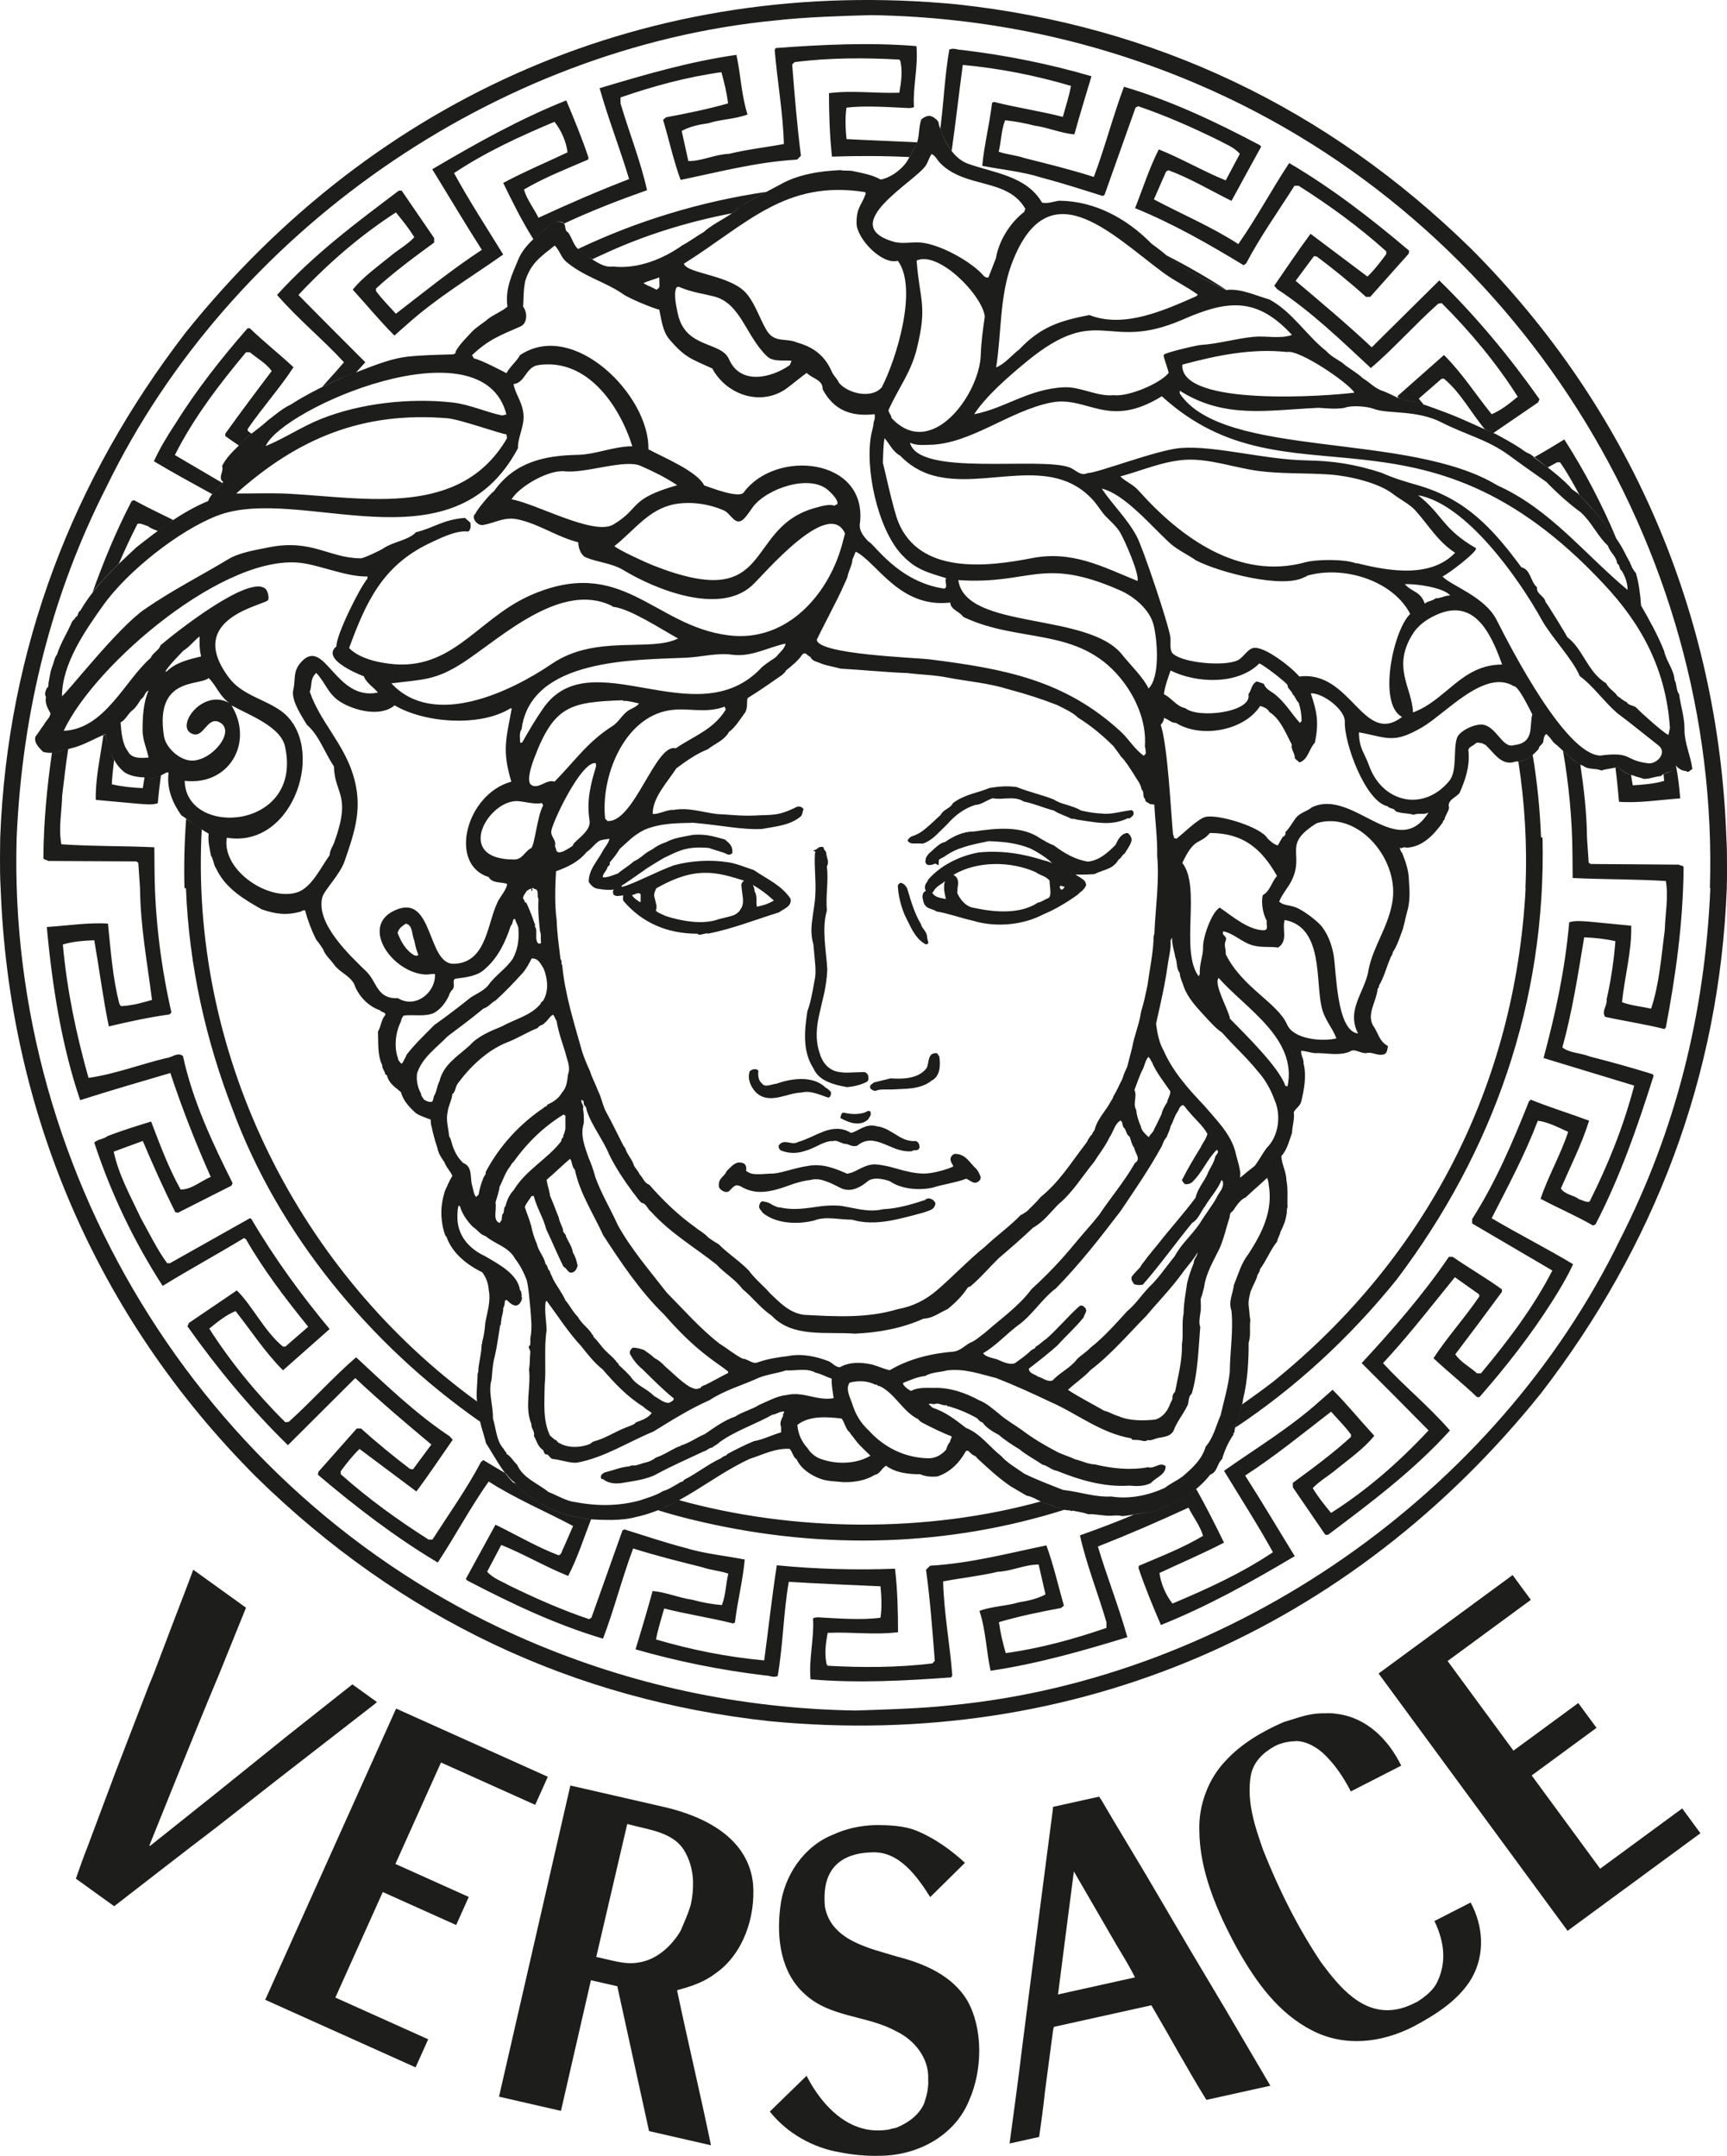 <?xml version="1.0" encoding="utf-8"?>
<!-- Generator: Adobe Illustrator 16.0.0, SVG Export Plug-In . SVG Version: 6.00 Build 0)  -->
<!DOCTYPE svg PUBLIC "-//W3C//DTD SVG 1.1//EN" "http://www.w3.org/Graphics/SVG/1.1/DTD/svg11.dtd">
<svg version="1.1" id="Layer_1" xmlns="http://www.w3.org/2000/svg" xmlns:xlink="http://www.w3.org/1999/xlink" x="0px" y="0px"
	 width="131.705px" height="164.41px" viewBox="0 0 131.705 164.41" enable-background="new 0 0 131.705 164.41"
	 xml:space="preserve">
<g>
	<path fill-rule="evenodd" clip-rule="evenodd" fill="#1D1D1B" d="M0.049,67.732C0,66.949,0,66.183,0,65.401
		c0-0.506,0.016-1.027,0.016-1.533C0.57,49.473,5.542,36.545,14.183,25.33C28.676,7.283,49.656-1.928,73.033,0.338
		c14.966,1.63,28.139,7.841,39.159,18.633c12.177,12.21,18.861,27.909,19.464,44.896c0.049,0.766,0.049,1.548,0.049,2.315
		c0,0.505,0,1.027-0.016,1.549c-0.555,14.378-5.527,27.305-14.167,38.522c-14.493,18.047-35.457,27.258-58.834,25.008
		c-14.982-1.631-28.154-7.842-39.175-18.65C7.336,100.4,0.668,84.703,0.049,67.732L0.049,67.732z M130.4,67.732
		c0.816-26.002-14.688-50.896-39.108-61.329C83.646,3.142,75.397,1.3,66.447,1.153c-2.331,0.065-5.004,0.147-7.335,0.408
		c-21.291,2.07-41.538,16.09-50.994,35.571C3.961,45.3,1.695,54.201,1.271,63.868c-0.766,26.001,14.721,50.896,39.142,61.312
		c7.646,3.262,15.895,5.119,24.845,5.268c2.331-0.082,5.004-0.148,7.336-0.408c21.307-2.07,41.538-16.09,50.993-35.588
		c4.157-8.168,6.439-17.069,6.847-26.719H130.4L130.4,67.732z M117.294,30.693l-3.407,2.331l-0.651-0.293
		c-0.994-1.174-1.875-2.836-3.114-3.848h-0.18l-1.743,1.517l0.358,0.44c-0.326-0.098-0.652-0.179-1.011-0.245
		c-0.294-0.033-0.571-0.114-0.848-0.212l-0.131-0.163l3.554-3.146c1.402,1.402,2.413,3,3.636,4.516
		c0.7-0.293,1.369-0.815,1.988-1.336c-1.581-2.511-3.668-5.021-5.804-7.141l-0.26,0.049c-1.81,1.614-3.358,3.391-5.136,4.907
		c-2.299-2.135-4.548-4.32-7.141-6.016l-0.228-0.261c0.929-1.337,1.809-2.673,2.771-3.961c1.37,1.026,2.854,2.151,4.337,3.26
		c0.521-0.489,1.027-1.157,1.435-1.711v-0.212c-2.103-1.891-4.353-3.521-6.684-5.004h-0.311c-1.255,1.972-2.624,3.896-3.684,5.917
		l-0.196,0.147c-2.656-1.614-5.396-3.179-8.281-4.353c0.587-1.483,1.076-3.033,1.81-4.483c1.744,0.701,3.375,1.663,5.103,2.364
		l1.076-2.021c-0.44-0.521-1.108-0.75-1.695-1.076c-1.973-0.962-3.994-1.858-6.064-2.56l-0.196,0.114l-2.363,6.651l-0.146,0.081
		c-1.549-0.489-3.114-0.994-4.663-1.401c-1.435-0.457-2.999-0.604-4.516-0.897c0.147-1.582,0.555-3.179,0.75-4.809l0.147-0.065
		c1.728,0.44,3.554,0.701,5.249,1.141c0.212-0.782,0.473-1.548,0.619-2.364c-2.657-0.782-5.396-1.336-8.249-1.598
		c-0.293,2.168-0.538,4.369-0.848,6.553c-0.31-0.407-0.555-0.896-0.766-1.353c-0.017-0.13-0.05-0.228-0.099-0.342
		c0.261-2.005,0.343-4.108,0.686-6.032c0.375-0.147,0.586,0.032,0.961,0.032c3.408,0.408,6.701,1.076,9.88,2.005
		c-0.44,1.467-0.896,2.951-1.305,4.434c-0.994-0.082-1.988-0.521-3.032-0.668c-0.7-0.179-1.467-0.326-2.249-0.408
		c-0.294,0.734-0.294,1.598-0.489,2.397c0.636,0.228,1.336,0.261,1.973,0.489c1.777,0.44,3.537,0.88,5.281,1.435
		c0.848-2.25,1.451-4.613,2.299-6.879c3.619,1.076,6.994,2.673,10.352,4.45l0.114,0.114c-0.75,1.353-1.516,2.771-2.266,4.141
		c-1.581-0.782-3.13-1.712-4.793-2.332c-0.261,0.033-0.261,0.327-0.375,0.506l-0.75,1.712c2.152,1.141,4.369,2.07,6.439,3.407
		c1.402-2.005,2.56-4.189,3.88-6.178c3.195,1.875,6.228,4.206,9.146,6.684l-0.032,0.228l-2.935,3.293h-0.326
		c-1.142-1.044-2.511-2.152-3.733-3.065l-0.228-0.049l-1.402,1.891c1.891,1.598,3.912,3.293,5.804,5.07l5.151-5.102
		c2.837,2.771,5.396,5.869,7.646,9.064L117.294,30.693L117.294,30.693z M118.745,35.258l-0.717,0.391
		c-0.343-0.261-0.701-0.505-1.044-0.766c0.783-0.44,1.549-0.897,2.314-1.37c1.55,2.413,2.87,4.939,3.962,7.548
		c-0.195-0.261-0.391-0.505-0.619-0.702c-0.555-0.945-1.418-1.776-2.185-2.608c-0.456-0.847-0.93-1.711-1.483-2.494H118.745
		L118.745,35.258z M13.335,34.703l3.636,2.136c-0.212,0.293-0.539,0.554-0.783,0.848c-1.5-0.831-2.983-1.63-4.451-2.51
		c0.44-0.962,0.995-1.891,1.598-2.804c1.614-2.592,3.505-5.005,5.543-7.336h0.179c1.043,1.011,2.299,2.005,3.326,2.967
		c-1.027,1.582-2.429,3.146-3.505,4.728l0.032,0.146l0.277,0.196c-0.342,0.277-0.685,0.57-0.978,0.896
		c-0.342-0.228-0.685-0.473-1.027-0.717v-0.179c1.142-1.598,2.364-3.228,3.538-4.776c-0.408-0.587-1.06-0.93-1.663-1.435h-0.293
		C16.693,29.34,14.737,31.916,13.335,34.703L13.335,34.703z M12.275,59.141c-0.098,0.685-0.179,1.385-0.245,2.119
		c-0.44,0.146-1.027,0.065-1.516,0.033l-3.211-0.293c-0.033-1.663,0.359-3.31,0.587-4.972l0.13-0.049
		c0.195,0.668,0.359,1.369,0.685,1.989c-0.082,0.62-0.146,1.239-0.179,1.842c0.767,0.179,1.548,0.261,2.364,0.293l0.131-0.815h0.26
		C11.672,59.417,11.982,59.287,12.275,59.141L12.275,59.141z M12.031,40.491c-0.261-0.098-0.538-0.195-0.733-0.359
		c-0.261-0.065-0.555-0.261-0.815-0.179c-0.505,0.994-0.978,2.005-1.418,3.032c-0.717,0.701-1.402,1.402-2.005,2.185
		c0.848-2.38,1.809-4.711,2.983-6.961l0.179-0.065c0.962,0.538,1.989,1.011,3,1.516C12.813,39.92,12.422,40.197,12.031,40.491
		L12.031,40.491z M69.365,11.978c-1.988-0.098-4.01-0.098-5.917-0.033c-0.18-1.663-0.229-3.326-0.229-4.842
		c1.858-0.228,3.488,0.033,5.364-0.032c0.146-0.783,0.26-1.63,0.081-2.413l-0.081-0.114c-2.544-0.147-5.397-0.147-7.989,0.195
		l-0.18,0.179c0.18,2.299,0.375,4.695,0.668,6.961l-0.293,0.293c-3.114,0.18-6.032,0.962-8.885,1.549
		c-0.554-1.516-0.88-3.064-1.336-4.581l0.228-0.195c1.582-0.293,3.179-0.62,4.728-1.06c-0.098-0.815-0.293-1.598-0.506-2.38
		c-2.706,0.375-5.216,1.076-7.694,1.924v0.457c0.652,2.217,1.516,4.353,2.021,6.619c-2.168,0.766-4.271,1.582-6.325,2.543
		c-0.293-0.179-0.62-0.179-0.864-0.065c-0.505,0.44-1.027,0.832-1.483,1.256c-0.864-1.37-1.598-2.853-2.298-4.288
		c1.614-0.864,3.293-1.565,4.907-2.332c-0.098-0.815-0.473-1.662-0.994-2.331c-2.625,1.109-5.217,2.283-7.662,3.913
		c1.157,2.119,2.478,4.141,3.75,6.211c-2.478,1.745-5.07,3.293-7.336,5.331l-0.962,0.848c-1.06-1.06-2.07-2.282-3.179-3.505
		c0.815-0.995,1.891-1.744,2.886-2.56c0.554-0.473,1.304-0.88,1.809-1.435c-0.407-0.668-0.88-1.255-1.402-1.891
		c-2.69,1.745-5.07,3.782-7.434,6.293c1.548,1.581,3.554,3.586,5.103,5.135l-0.701,0.766c-0.261,0.098-0.505,0.196-0.75,0.277
		c-0.619,0.277-1.239,0.555-1.842,0.848c0.326-0.391,0.668-0.766,1.011-1.141l0.652-0.75c-1.663-1.81-3.391-3.179-5.103-5.135
		c2.82-3.114,6.113-5.56,9.292-7.956h0.212l2.478,3.619v0.342c-1.517,1.108-3.065,2.25-4.434,3.505V22.2
		c0.489,0.652,0.962,1.108,1.516,1.728c2.152-1.663,4.288-3.391,6.554-4.875c-1.304-2.038-2.527-4.108-3.782-6.146
		c3.375-1.989,6.7-3.847,10.221-5.25c0.587,1.402,1.207,2.886,1.696,4.369l-0.033,0.146c-1.63,0.702-3.342,1.37-4.891,2.283
		c0.229,0.783,0.75,1.418,1.109,2.152c2.331-1.076,4.548-2.038,6.912-2.951c-0.701-2.332-1.581-4.564-2.25-6.928
		c3.407-1.027,6.88-2.038,10.434-2.543c0.326,1.467,0.375,3.098,0.848,4.548c-0.962,0.359-2.038,0.359-3,0.669
		c-0.701,0.097-1.402,0.244-2.022,0.586l0.506,2.298c1.076,0,2.038-0.521,3.113-0.554c1.37-0.342,2.804-0.489,4.173-0.75
		c-0.065-2.396-0.505-4.809-0.701-7.173l0.082-0.146c3.554-0.261,7.173-0.44,10.727-0.147c0.146,1.484-0.261,3.065-0.196,4.516
		c0.082,0.212-0.179,0.18-0.326,0.212c-1.516-0.065-3.407-0.212-4.809-0.033c-0.114,0.668-0.082,1.63,0,2.396
		c1.842,0.098,3.619,0.163,5.396,0.244l-0.049,0.13C69.725,11.31,69.545,11.652,69.365,11.978L69.365,11.978z M124.386,59.108
		l0.131,0.782c0.814-0.049,1.662-0.114,2.396-0.342l-0.048-0.505c0.195-0.098,0.439-0.13,0.619-0.261
		c0.098-0.13,0.18-0.359,0.326-0.391c0.179,0.88,0.261,1.695,0.326,2.494c-1.549,0.115-3.18,0.375-4.663,0.261
		c-0.081-0.864-0.163-1.744-0.276-2.608c0.081-0.016,0.162-0.049,0.228-0.065C123.652,58.766,123.994,59.01,124.386,59.108
		L124.386,59.108z M119.919,65.14c-0.017-2.673-0.277-5.314-0.717-7.874c0.424,0.408,0.863,0.815,1.32,1.043
		c0.261,1.81,0.488,3.62,0.505,5.56l0.131,1.923l0.146,0.098l6.732,0.049c0.114,0.098,0.326,0.033,0.359,0.212
		c-0.033,4.255-0.62,8.331-1.354,12.21l-0.114,0.114c-1.483-0.375-3.032-0.603-4.516-0.929c-0.294-0.44,0.18-0.848,0.114-1.336
		c0.326-1.435,0.555-2.951,0.669-4.434c-0.783-0.18-1.565-0.261-2.381-0.293c-0.473,2.853-0.913,5.689-1.663,8.396
		c0.555,0.44,1.402,0.407,2.119,0.701c1.614,0.408,3.18,0.848,4.761,1.336l0.081,0.114c-1.223,3.88-2.559,7.728-4.434,11.347
		l-0.195,0.082c-1.288-0.75-2.69-1.338-3.994-2.039c0.587-1.744,1.516-3.324,2.103-5.102c-0.766-0.342-1.516-0.75-2.314-0.848
		c-0.962,2.543-2.267,4.988-3.521,7.434c2.07,1.223,4.173,2.281,6.211,3.506c-0.44,0.961-0.994,1.891-1.581,2.818
		c-1.631,2.576-3.521,4.99-5.56,7.32h-0.179c-1.044-0.994-2.299-2.004-3.326-2.967c1.027-1.582,2.429-3.131,3.505-4.727
		l-0.032-0.148l-1.842-1.303c-1.565,1.924-3.146,3.961-4.81,5.818l-0.669,0.734c1.663,1.811,3.392,3.18,5.104,5.135
		c-2.82,3.115-6.113,5.559-9.292,7.955h-0.213l-2.478-3.619v-0.342c1.517-1.107,3.064-2.25,4.434-3.504v-0.18
		c-0.488-0.668-0.962-1.109-1.516-1.744c-2.152,1.662-4.287,3.406-6.554,4.873c1.305,2.039,2.527,4.109,3.782,6.146
		c-3.375,2.006-6.7,3.848-10.205,5.25c-0.604-1.402-1.223-2.887-1.712-4.354l0.033-0.162c1.63-0.701,3.342-1.354,4.891-2.283
		c-0.229-0.781-0.733-1.402-1.109-2.15c-2.331,1.074-4.548,2.037-6.911,2.965c0.701,2.332,1.581,4.549,2.249,6.914
		c-3.407,1.043-6.88,2.037-10.434,2.559c-0.325-1.484-0.358-3.113-0.848-4.564c0.962-0.359,2.038-0.359,3-0.652
		c0.701-0.115,1.401-0.262,2.038-0.604l-0.522-2.281c-1.075,0-2.037,0.506-3.113,0.553c-1.369,0.326-2.804,0.475-4.173,0.734
		c0.064,2.412,0.521,4.809,0.7,7.174l-0.081,0.146c-3.538,0.26-7.173,0.455-10.727,0.146c-0.146-1.467,0.261-3.064,0.195-4.5
		c-0.082-0.229,0.18-0.195,0.327-0.229c1.516,0.082,3.407,0.229,4.809,0.033c0.114-0.668,0.082-1.631,0-2.396
		c-2.396-0.113-4.695-0.195-6.993-0.342c-0.408,2.33-0.44,4.891-0.848,7.189c-0.375,0.146-0.587-0.049-0.961-0.049
		c-3.408-0.408-6.701-1.076-9.879-1.99c0.457-1.482,0.896-2.967,1.304-4.449c0.995,0.08,1.989,0.521,3.032,0.668
		c0.701,0.195,1.483,0.342,2.25,0.406c0.293-0.732,0.293-1.58,0.489-2.395c-0.636-0.229-1.337-0.262-1.973-0.49
		c-1.76-0.439-3.538-0.881-5.282-1.434c-0.848,2.25-1.435,4.613-2.299,6.879c-3.619-1.076-6.977-2.674-10.352-4.434l-0.114-0.115
		c0.75-1.369,1.517-2.771,2.266-4.141c1.582,0.766,3.146,1.695,4.809,2.332c0.245-0.049,0.245-0.344,0.359-0.521l0.75-1.713
		c-2.152-1.141-4.369-2.07-6.439-3.391c-1.402,1.99-2.56,4.174-3.88,6.178c-3.179-1.891-6.228-4.221-9.146-6.699l0.049-0.229
		l2.918-3.293h0.326c1.157,1.043,2.511,2.152,3.733,3.082l0.228,0.031l1.402-1.891c-1.891-1.58-3.913-3.293-5.804-5.07l-5.135,5.119
		c-2.853-2.787-5.413-5.885-7.662-9.064l0.114-0.26l3.652-2.479c1.19,1.174,2.119,3.146,3.521,4.287h0.179l1.744-1.516
		c-1.744-2.152-3.407-4.336-4.744-6.668l-0.146-0.098c-2.071,1.256-4.173,2.396-6.211,3.652c-2.217-3.439-3.961-7.092-5.217-10.939
		c0.293-0.26,0.75-0.26,1.011-0.488c1.06-0.408,2.217-0.768,3.326-1.109c0.668,1.744,1.32,3.521,2.25,5.186
		c0.848,0,1.516-0.637,2.298-0.963c-1.157-2.592-2.185-5.217-3.081-7.923c-2.282,0.669-4.581,1.337-6.879,2.071
		c-1.402-4.109-2.136-8.723-2.543-13.206c1.549-0.097,3.179-0.358,4.663-0.26c0.212,2.038,0.359,4.189,0.88,6.146l0.114,0.147
		c0.847-0.033,1.63-0.261,2.364-0.473c-0.359-2.869-0.88-5.542-0.913-8.526l-0.13-1.924l-0.146-0.114l-6.733-0.033
		c-0.098-0.114-0.326-0.049-0.359-0.228c0.016-2.755,0.277-5.429,0.652-8.021c0.424-0.033,0.847-0.18,1.239-0.277
		c-0.195,1.173-0.31,2.38-0.457,3.521c-0.032,1.255-0.293,2.478-0.065,3.733c2.331,0.163,4.695,0.114,7.091,0.228l0.016,1.826
		c0.033,3.7,0.505,7.336,1.288,10.775l-0.146,0.147c-1.549,0.212-3.114,0.554-4.63,0.913c-0.44-2.136-0.734-4.435-1.109-6.57
		c-0.815,0.032-1.663,0.098-2.396,0.326c0.326,3.586,1.027,6.847,1.957,10.171c2.038-0.293,3.961-1.042,5.95-1.515
		c0.408-0.033,0.864-0.489,1.255-0.146c0.75,3.439,2.233,6.585,3.782,9.683l-0.082,0.195l-4.092,2.07l-0.196-0.049
		c-0.88-1.76-1.695-3.586-2.478-5.428l-2.217,0.814c0.375,1.777,1.288,3.408,2.07,5.07c0.636,1.141,1.223,2.363,2.005,3.439h0.212
		l6.113-3.439l0.098,0.064c1.712,2.918,3.783,5.771,5.967,8.396l-3.554,3.146c-1.402-1.402-2.413-3-3.619-4.516
		c-0.717,0.293-1.37,0.814-2.005,1.336c1.597,2.512,3.668,5.037,5.803,7.141l0.261-0.033c1.81-1.629,3.375-3.406,5.135-4.922
		c2.298,2.135,4.565,4.32,7.141,6.031l0.228,0.26c-0.929,1.322-1.81,2.658-2.771,3.945c-1.37-1.025-2.853-2.135-4.337-3.244
		c-0.505,0.475-1.027,1.143-1.434,1.697v0.227c2.103,1.875,4.369,3.506,6.7,4.988h0.293c1.255-1.955,2.625-3.879,3.701-5.916
		l0.18-0.148c0.57,0.344,1.141,0.686,1.728,1.027c0.163,0.213,0.342,0.424,0.554,0.604c0.179,0.082,0.228,0.277,0.358,0.424
		c0.033,0.066,0.163,0.066,0.163,0.164c0.994,0.75,1.989,1.482,3.179,1.824c0.636,0.262,1.337,0.311,1.973,0.457l0.26,0.018
		c-0.554,1.434-1.027,2.934-1.744,4.318c-1.744-0.699-3.358-1.662-5.103-2.363l-1.076,2.037c0.44,0.506,1.108,0.734,1.695,1.061
		c1.973,0.961,3.994,1.859,6.081,2.561l0.179-0.115l2.364-6.65l0.147-0.082c1.549,0.488,3.114,1.01,4.663,1.418
		c1.451,0.439,3,0.586,4.516,0.881c-0.147,1.598-0.554,3.178-0.75,4.809l-0.147,0.064c-1.728-0.439-3.538-0.701-5.249-1.141
		c-0.212,0.783-0.473,1.549-0.62,2.363c2.657,0.783,5.396,1.338,8.249,1.598c0.326-2.412,0.587-4.842,0.962-7.254
		c2.918,0.293,6.097,0.375,9.015,0.262c0.196,1.662,0.229,3.324,0.229,4.842c-1.858,0.227-3.472-0.033-5.364,0.049
		c-0.146,0.766-0.26,1.613-0.081,2.396l0.081,0.113c2.543,0.146,5.396,0.146,7.989-0.18l0.179-0.195
		c-0.179-2.299-0.358-4.695-0.668-6.945l0.31-0.309c3.098-0.18,6.016-0.963,8.869-1.549c0.554,1.516,0.896,3.064,1.336,4.598
		l-0.228,0.178c-1.582,0.295-3.18,0.621-4.729,1.076c0.114,0.816,0.294,1.582,0.521,2.363c2.69-0.373,5.201-1.074,7.679-1.922
		v-0.441c-0.651-2.217-1.516-4.369-2.021-6.617c1.419-0.506,2.82-1.027,4.19-1.615c0.325-0.049,0.668-0.113,1.01-0.129
		c0.538-0.051,1.044-0.375,1.565-0.523c0.733-0.326,1.451-0.75,2.103-1.271c0.75,1.338,1.451,2.723,2.12,4.092
		c-1.631,0.848-3.294,1.549-4.924,2.316c0.114,0.814,0.473,1.678,0.994,2.33c2.625-1.107,5.217-2.281,7.662-3.912
		c-1.157-2.104-2.478-4.141-3.732-6.211c2.478-1.744,5.053-3.293,7.319-5.332l0.962-0.848c1.076,1.076,2.07,2.299,3.179,3.506
		c-0.815,1.01-1.891,1.744-2.886,2.559c-0.554,0.473-1.287,0.881-1.809,1.436c0.407,0.668,0.88,1.271,1.401,1.891
		c2.706-1.729,5.07-3.766,7.434-6.293c-1.549-1.58-3.554-3.586-5.103-5.135c2.299-2.479,4.695-5.217,6.651-8.102h0.293
		c1.224,0.848,2.527,1.598,3.75,2.477v0.197c-1.157,1.58-2.38,3.211-3.554,4.76c0.408,0.604,1.076,0.93,1.663,1.451h0.293
		c2.07-2.479,4.027-5.07,5.445-7.842l-6.113-3.586v-0.344c1.81-2.836,3.114-5.918,4.336-8.982l0.146-0.113
		c1.436,0.586,2.951,1.043,4.435,1.598c-0.555,1.777-1.401,3.439-2.152,5.168c0.311,0.488,0.963,0.488,1.37,0.814
		c0.261,0.082,0.555,0.262,0.815,0.195c1.418-2.82,2.592-5.738,3.407-8.852c-2.299-0.701-4.63-1.402-6.913-2.103
		c0.913-3.407,1.631-6.7,1.957-10.352c0.439-0.147,1.043-0.082,1.516-0.049l3.212,0.31c0.049,1.956-0.506,3.88-0.701,5.836
		c0.701,0.261,1.483,0.326,2.217,0.489c0.636-1.891,0.782-4.043,1.044-6c0.032-1.255,0.293-2.478,0.081-3.733
		c-2.331-0.146-4.711-0.114-7.107-0.229L119.919,65.14L119.919,65.14z M51.792,114.404c8.754,2.43,18.846,2.512,27.583,0.098
		c0.098,0.049,0.196,0.098,0.311,0.131c0.505,0.115,0.945,0.408,1.483,0.506c-8.738,2.756-18.243,3.129-27.845,0.881
		c-1.06-0.244-2.103-0.521-3.146-0.848C50.732,114.943,51.27,114.682,51.792,114.404L51.792,114.404z M15.356,63.868
		c-0.701,16.986,7.564,33.239,21.013,43.005c0.033,0.229,0.082,0.439,0.147,0.637c0,0.309,0.033,0.619,0.098,0.912
		c-8.445-5.9-15.373-14.361-18.845-23.736c-2.038-5.249-3.358-10.971-3.587-16.954h-0.114c-0.049-1.793,0-3.554,0.13-5.298
		c0.408,0.277,0.783,0.554,1.19,0.815L15.356,63.868L15.356,63.868z M116.332,67.732c0.147-3.261-0.049-6.489-0.537-9.651
		c0.391-0.033,0.766-0.245,1.092-0.505c0.343,2.054,0.555,4.157,0.636,6.292h0.114c0.293,12.569-3.799,24.03-11.135,33.729
		c-3.619,4.482-7.776,8.281-12.324,11.297c0.065-0.211,0.195-0.408,0.261-0.635c0.032-0.408,0.195-0.768,0.294-1.158
		c0.799-0.57,1.598-1.141,2.38-1.744c11.705-9.473,18.454-22.645,19.236-37.625H116.332L116.332,67.732z M55.818,16.266
		c-3.488,0.668-6.831,1.728-9.863,3.146c-0.261,0.114-0.521,0.245-0.782,0.359c-0.196-0.114-0.358-0.228-0.538-0.326
		c-0.114-0.082-0.212-0.212-0.293-0.278c-0.098-0.048-0.195-0.114-0.261-0.179c4.532-2.152,9.357-3.619,14.346-4.353
		c-0.668,0.359-1.32,0.718-1.972,1.125C56.259,15.939,56.047,16.102,55.818,16.266L55.818,16.266z M85.929,63.526
		c-0.277,0.049-0.456,0.228-0.587,0.407c-0.049,0.082-0.114,0.18-0.163,0.277l-0.098,0.212c-0.636,0.652-1.271,1.19-2.104,1.288
		c-0.961-0.146-1.809-0.636-2.607-1.239c-0.147-0.049-0.31-0.13-0.506-0.228c-0.179-0.098-0.358-0.212-0.538-0.31
		c-1.418-0.994-3.424-0.766-5.054-0.521c-0.831,0-1.564,0.359-2.2,0.799c-0.229,0.049-0.424,0.163-0.587,0.31
		c-0.163,0.13-0.326,0.277-0.473,0.424c-0.065,0.049-0.147,0.114-0.213,0.196c-0.064,0.082-0.162,0.196-0.195,0.326l-0.016,0.082
		c0,0.049-0.017,0.098-0.017,0.163c0.017,0.18,0.163,0.31,0.424,0.245l0.114-0.016l0.212-0.082l0.261,0.13l0.016-0.407
		c0-0.017,0.05-0.049,0.131-0.098c0.082-0.049,0.18-0.098,0.277-0.146c0.505-0.359,0.962-0.571,1.5-0.734
		c0.521-0.179,1.125-0.293,1.891-0.457c1.353,0.049,2.201,0.18,3.13,0.538c0.62,0.293,1.093,0.62,1.483,0.929l0.229,0.212
		l-0.195-0.082c-0.163-0.065-0.326-0.114-0.44-0.13c-1.564-0.505-3.228-0.782-4.972-0.603c-1.451,0.261-2.886,0.978-3.832,2.054
		c-0.016,0.032-0.032,0.048-0.081,0.163c-0.049,0.065-0.13,0.179-0.163,0.294c-0.032,0.13-0.032,0.261,0.049,0.423
		c-0.049,0.017-0.098,0.049-0.163,0.114c-0.098,0.147-0.098,0.31-0.081,0.44c0.017,0.114,0.065,0.228,0.081,0.342
		c0.114,0.293,0.311,0.391,0.489,0.457c0.065,0.033,0.146,0.049,0.229,0.081c0.065,0.017,0.13,0.049,0.261,0.13
		c0.962,0.163,1.81,0.489,2.755,0.702c1.777,0.538,3.831,0.342,5.412-0.489c0.897-0.375,1.794-0.913,2.608-1.5l0.163-0.163
		l0.163-0.114c0.049-0.065,0.065-0.081,0.163-0.179l0.146-0.244c-0.016-0.163-0.049-0.277-0.146-0.375l-0.098-0.081l-0.163-0.114
		l-0.098-0.065l-0.212-0.13l-0.098-0.065c0.538,0.016,1.19,0,1.45-0.033c0.359-0.18,0.701-0.261,0.995-0.392
		c0.326-0.13,0.619-0.326,0.848-0.717c0.049-0.032,0.098-0.065,0.13-0.097l0.098-0.131c0.065-0.082,0.114-0.147,0.245-0.245
		c0.065-0.13,0.163-0.26,0.244-0.391c0.082-0.146,0.18-0.293,0.229-0.457c0.114-0.245-0.017-0.505-0.229-0.685L85.929,63.526
		L85.929,63.526z M71.974,68.531c-0.13-0.033-0.276-0.049-0.407-0.098c-0.212-0.065-0.358-0.163-0.473-0.342l0.081-0.082
		c0.131-0.277,0.375-0.457,0.718-0.668l0.163-0.146c-0.065,0.245-0.065,0.473-0.049,0.717c0.032,0.212,0.081,0.44,0.13,0.652
		L71.974,68.531L71.974,68.531z M79.896,68.514c-0.065,0.033-0.13,0.049-0.179,0.081l-0.212,0.114
		c-0.065,0.033-0.131,0.065-0.229,0.098l-0.13,0.033c-1.337,0.88-3.228,0.75-4.891,0.391c-0.555-0.082-0.962-0.538-1.224-1.06
		c-0.032-0.081-0.032-0.163-0.016-0.293c0-0.146,0.032-0.277,0.049-0.424c0.016-0.261-0.017-0.571-0.358-0.733
		c1.826-1.092,4.401-1.044,6.275-0.212c0.099,0.065,0.196,0.131,0.311,0.18c0.098,0.048,0.229,0.098,0.326,0.146
		c0.211,0.114,0.342,0.212,0.424,0.327c0,0.277,0.065,0.586,0.065,0.863C80.109,68.302,80.061,68.449,79.896,68.514L79.896,68.514z
		 M81.055,67.813c-0.114,0.065-0.196,0.016-0.229-0.115c-0.049-0.277,0.229-0.065,0.358-0.081
		C81.185,67.683,81.087,67.764,81.055,67.813L81.055,67.813z M86.287,61.782c-0.391,0.048-0.766,0.13-1.141,0.195
		c-0.375,0.065-0.75,0.114-1.108,0.065c-0.538-0.016-1.093-0.114-1.582-0.228c-0.179-0.098-0.358-0.179-0.521-0.245
		c-0.179-0.065-0.358-0.114-0.538-0.179c-0.358-0.098-0.717-0.212-1.043-0.423c-0.913-0.359-1.892-0.571-2.82-0.946
		c-0.685-0.098-1.32-0.049-2.054,0.065c-0.44,0.179-0.93,0.326-1.419,0.473c-0.473,0.163-0.962,0.358-1.401,0.701
		c-0.082,0.195-0.261,0.31-0.44,0.424l-0.146,0.098c-0.05,0.032-0.099,0.065-0.131,0.098c-0.081,0.081-0.163,0.163-0.212,0.277
		c-0.342,0.293-0.668,0.636-1.027,0.93c-0.342,0.31-0.733,0.57-1.189,0.701c-0.082,0.049-0.245,0.146-0.294,0.326
		c0.114,0.195,0.343,0.228,0.521,0.212h0.311c0.098,0,0.179,0,0.31,0.016c0.392-0.13,0.717-0.359,1.011-0.636
		c0.293-0.277,0.57-0.57,0.863-0.847c0.571-0.652,1.256-1.19,2.12-1.467c0.277-0.016,0.505-0.114,0.717-0.229l0.326-0.163
		c0.098-0.049,0.195-0.082,0.31-0.13c0.195,0.048,0.392,0.048,0.587,0.048c0.212-0.016,0.424-0.033,0.636-0.033
		c0.408-0.016,0.799,0.017,1.141,0.245c0.783,0.146,1.419,0.457,2.3,0.685c0.212,0.146,0.456,0.245,0.685,0.342
		c0.229,0.098,0.456,0.179,0.619,0.277l0.114,0.016h0.114c0.032,0,0.065,0,0.179,0.049c0.686,0.098,1.354,0.229,2.006,0.261
		c0.636,0.033,1.271-0.049,1.924-0.358c0.113,0.033,0.179,0,0.228-0.065l0.098-0.081l0.099-0.131c0-0.032,0.016-0.082,0.016-0.114
		C86.45,61.928,86.435,61.847,86.287,61.782L86.287,61.782z M59.34,83.691c0.31-0.064,0.62-0.146,0.913-0.229
		c0.31-0.082,0.603-0.131,0.896-0.146c0.326-0.082,0.668-0.049,0.995,0.049c0.342,0.082,0.668,0.229,1.027,0.342
		c0.163-0.031,0.229-0.26,0.195-0.424c-0.098-0.129-0.245-0.26-0.407-0.342c-0.962-0.945-2.625-0.701-3.75-0.293
		c-0.196,0.016-0.407,0.098-0.619,0.131c-0.196,0.031-0.359,0.016-0.49-0.164c-0.261-0.211-0.31-0.587-0.261-0.962
		c-0.179-0.195-0.473-0.13-0.668,0.049c-0.195,0.62,0.098,1.174,0.44,1.565C58.117,83.789,58.736,83.805,59.34,83.691L59.34,83.691z
		 M70.54,91.516c-0.995,0.326-2.071,0.652-3.195,0.701c-0.538,0.131-1.076,0.115-1.631,0.033c-0.538-0.082-1.076-0.211-1.598-0.293
		c-0.407-0.033-0.799-0.033-1.19,0c-0.375,0.031-0.75,0.098-1.125,0.146c-0.75,0.098-1.483,0.162-2.282-0.016
		c-0.228,0-0.407-0.1-0.603-0.195c-0.098-0.066-0.196-0.115-0.293-0.164c-0.098-0.033-0.212-0.082-0.343-0.082
		c-0.212-0.113-0.343,0.115-0.358,0.229c-0.065,0.146-0.017,0.262,0.049,0.359c0.033,0.031,0.065,0.08,0.098,0.129
		c0.032,0.033,0.065,0.066,0.098,0.131c1.043,0.848,2.658,0.896,3.913,0.588c0.457-0.18,0.929-0.195,1.435-0.164
		c0.489,0.033,0.995,0.098,1.467,0.098c0.913,0.277,1.842,0.246,2.755,0.1c0.896-0.148,1.81-0.408,2.674-0.637
		c0.163-0.064,0.375-0.115,0.538-0.195c0.195-0.082,0.358-0.229,0.392-0.521C71.24,91.484,70.816,91.24,70.54,91.516L70.54,91.516z
		 M74.094,88.762c-0.099-0.115-0.196-0.229-0.311-0.342c-0.228-0.229-0.521-0.424-0.961-0.424l-0.098,0.031
		c-0.376,0.244-0.213,0.57-0.115,0.734l0.065,0.098c0.017,0.033,0.017,0.064,0,0.113c-0.505,0.229-1.076,0.375-1.63,0.473
		c-0.717,0.131-1.418,0-2.136-0.178c-0.358-0.1-0.717-0.197-1.076-0.295c-0.375-0.08-0.75-0.162-1.141-0.178
		c-0.457,0.016-0.832,0.195-1.158,0.357c-0.146,0.082-0.31,0.164-0.473,0.229c-0.147,0.064-0.277,0.098-0.457,0.131
		c-0.44-0.195-0.896-0.393-1.402-0.521c-0.505-0.131-1.06-0.18-1.63-0.066c-0.473,0.066-0.929,0.195-1.369,0.311
		c-0.424,0.113-0.832,0.229-1.223,0.262c-0.423,0-0.848,0.064-1.255,0.049c-0.293,0-0.57-0.049-0.832-0.262
		c0.017-0.049,0.032-0.146,0.017-0.229c0-0.098-0.049-0.244-0.18-0.326c-0.326-0.146-0.587-0.064-0.799,0.098
		c-0.098,0.066-0.179,0.146-0.261,0.229l-0.114,0.113l-0.098,0.1l-0.064,0.08c-0.033,0.082-0.065,0.148-0.131,0.213
		c-0.065,0.08-0.13,0.146-0.195,0.213c-0.146,0.162-0.31,0.373-0.229,0.781c0.114,0.18,0.342,0.375,0.636,0.342l0.114-0.049
		c0.097-0.098,0.179-0.18,0.26-0.26c0.065-0.066,0.147-0.131,0.245-0.18c0.13-0.033,0.277,0,0.424,0.082
		c0.929,0.553,1.858,0.455,2.739,0.211c0.424-0.113,0.848-0.277,1.271-0.424c0.424-0.131,0.832-0.244,1.288-0.293
		c0.424-0.115,0.815-0.033,1.207,0.113c0.424,0.146,0.815,0.375,1.206,0.555c0.408,0.146,0.767,0.098,1.092-0.033
		c0.163-0.064,0.31-0.146,0.44-0.227c0.13-0.082,0.261-0.18,0.375-0.277c0.407-0.359,1.125-0.246,1.728-0.033
		c0.864,0.604,2.2,0.717,3.261,0.49c0.407-0.131,0.863-0.229,1.304-0.328c0.424-0.098,0.848-0.195,1.271-0.357l0.424,0.244
		c0.277,0.164,0.555,0,0.652-0.229l0.016-0.146c-0.098-0.244-0.212-0.521-0.439-0.717C74.272,88.957,74.175,88.859,74.094,88.762
		L74.094,88.762z M63.139,82.502c0.212,0.098,0.456,0.18,0.701,0.244s0.489,0.113,0.766,0.162c0.506-0.049,1.043-0.162,1.533-0.424
		l0.082-0.129c0-0.049,0-0.131,0-0.229c0-0.099-0.033-0.229-0.245-0.359c-0.31-0.016-0.635,0.017-0.945,0.017
		c-0.31,0.016-0.62,0.033-0.929-0.017c-0.848-0.081-1.369-0.668-1.598-1.467c-0.358-1.092-0.228-2.103,0.016-3.113
		c0.114-0.522,0.245-1.027,0.359-1.549c0.098-0.505,0.18-1.027,0.212-1.679c-0.032-0.701-0.146-1.467-0.196-2.25
		c-0.049-0.767-0.049-1.533,0.164-2.266c-0.049-0.603-0.017-1.174,0.016-1.728c0.033-0.554,0.049-1.092-0.016-1.646
		c0.114-0.195,0.098-0.392,0.049-0.554c-0.017-0.082-0.049-0.163-0.065-0.261c-0.033-0.082-0.033-0.147-0.033-0.229l-0.049-0.114
		c-0.082-0.065-0.114-0.13-0.147-0.244l-0.048-0.082h-0.098c-0.114,0-0.195,0.016-0.261,0.065l-0.114,0.098l-0.277,0.13l0.18,0.082
		l-0.049,0.114c-0.065,1.092,0.098,2.136,0.032,3.097c-0.016,0.685-0.163,1.305-0.228,1.924c-0.098,0.636-0.114,1.271,0.082,1.94
		c0.033,0.423,0.082,0.848,0.114,1.271c0.049,0.408,0.065,0.831,0.016,1.239c-0.082,0.408-0.147,0.848-0.244,1.288
		c-0.082,0.424-0.18,0.848-0.343,1.272c-0.228,1.484-0.391,3.048,0.457,4.369C62.258,81.98,62.666,82.307,63.139,82.502
		L63.139,82.502z M88.961,19.477l0.245,0.212c1.336,0.995,2.787,1.712,4.336,2.429C92.059,21.156,90.526,20.276,88.961,19.477
		L88.961,19.477z M70.54,71.986c0.113,0.082,0.26,0,0.26-0.146c-0.113-0.212-0.064-0.391-0.146-0.62
		c-0.098-0.277-0.358-0.456-0.424-0.75c-0.505-0.848-0.766-1.777-1.043-2.706c-0.114-0.228-0.293-0.424-0.538-0.44
		c-0.082,0.065-0.146,0.13-0.18,0.212c0.033,0.75,0.229,1.532,0.522,2.233C69.398,70.552,69.725,71.514,70.54,71.986L70.54,71.986z
		 M66.562,83.137c0.05,0.033,0.114,0.066,0.229,0.049c0.146-0.064,0.326-0.098,0.555-0.098c0.211,0,0.423,0,0.619,0
		c0.521-0.033,1.076-0.033,1.598-0.098c0.538-0.082,1.06-0.229,1.467-0.57c0.685-0.342,0.701-1.174,0.604-1.858l-0.18-0.245
		c-0.375-0.033-0.538,0.163-0.603,0.424c-0.033,0.114-0.065,0.245-0.082,0.375c-0.032,0.114-0.049,0.229-0.081,0.31
		c-0.604,0.832-1.777,0.881-2.771,0.814l-1.271,0.311c-0.032,0.033-0.065,0.049-0.099,0.082l-0.113,0.08
		c-0.081,0.082-0.131,0.18-0.017,0.342L66.562,83.137L66.562,83.137z M64.328,84.85c-0.212,0.031-0.179,0.26-0.244,0.408
		c0.603,0.342,1.467,0.684,2.103,0.129c0.082-0.162,0.26-0.293,0.211-0.506c0.017-0.146-0.098-0.162-0.211-0.162
		C65.73,85.027,64.899,84.996,64.328,84.85L64.328,84.85z M68.354,86.545c-0.228-0.131-0.456-0.277-0.7-0.408
		c-0.245-0.113-0.489-0.211-0.782-0.244c-0.425-0.131-0.767-0.033-1.093,0.113c-0.146,0.066-0.31,0.146-0.457,0.229
		c-0.146,0.066-0.277,0.131-0.424,0.164c-0.701-0.441-1.402-0.359-2.07-0.115c-0.342,0.131-0.668,0.277-1.011,0.441
		C61.492,86.871,61.166,87,60.839,87.1c-0.097,0.064-0.211,0.08-0.326,0.08s-0.245-0.031-0.358-0.049
		c-0.245-0.049-0.538-0.082-0.733,0.18c-0.065,0.082-0.049,0.162-0.017,0.229c0,0.033,0.017,0.064,0.114,0.18
		c0.652,0.277,1.32,0.26,1.973,0.016c0.196-0.049,0.375-0.131,0.554-0.213c0.18-0.08,0.343-0.162,0.505-0.244
		c0.326-0.146,0.636-0.277,0.995-0.26L63.627,87c0.114-0.016,0.229,0.018,0.358,0.082l0.212,0.082
		c0.065,0.033,0.146,0.064,0.245,0.064c0.048,0,0.114,0.018,0.179,0.033c0.065,0.016,0.146,0.049,0.211,0.082
		c0.147,0.049,0.326,0.098,0.538,0.031c0.668-0.553,1.304-0.424,1.973-0.162c0.342,0.131,0.685,0.293,1.043,0.424
		c0.358,0.113,0.733,0.195,1.142,0.162l0.113-0.064l0.146-0.016c0.05,0,0.099,0,0.164-0.018c0.064-0.016,0.113-0.049,0.162-0.146
		c0.033-0.162-0.016-0.439-0.261-0.537C69.268,87.066,68.812,86.838,68.354,86.545L68.354,86.545z M128.461,55.554
		c0-0.864-0.293-1.744-0.407-2.608c-0.244-0.326-0.163-0.767-0.343-1.076c-0.065-0.832-0.636-1.435-0.799-2.217
		c-0.488-1.222-1.075-2.282-1.76-3.472c-0.065-0.896-0.163-1.663-0.392-2.478c-0.147-0.146-0.179-0.261-0.294-0.408
		c-0.032-0.146-0.146-0.277-0.179-0.456c-0.098-0.082-0.114-0.245-0.212-0.359c-0.358-0.734-0.832-1.582-1.435-2.12
		c-0.587-0.994-1.517-1.858-2.299-2.722c-0.18-0.147-0.506-0.31-0.604-0.506c-0.88-0.913-1.988-1.695-3.031-2.494
		c-0.262-0.098-0.506-0.261-0.718-0.424c-0.587-0.391-1.271-0.766-1.907-1.109c-1.369-0.57-2.608-1.206-4.043-1.728
		c-0.815-0.293-1.614-0.636-2.494-0.782c-0.767-0.065-1.386-0.522-2.054-0.766c-0.62-0.179-1.044-0.685-1.55-0.978
		c-0.505-0.473-1.108-0.767-1.581-1.19c-0.44-0.293-0.896-0.521-1.223-0.896c-1.467-1.141-2.608-3.016-4.336-3.929
		c-1.076-0.309-2.218-0.864-3.293-0.717c-1.517-0.717-2.968-1.435-4.304-2.429c-0.44-0.408-0.897-0.75-1.387-1.108
		c-1.874-1.907-4.287-3.244-7.042-3.277c-0.44,0.065-0.881,0.245-1.305,0.147c-1.189-2.038-3.635-2.25-5.656-2.967
		c-1.027-0.391-1.582-1.386-2.005-2.332c-0.033-0.276-0.213-0.489-0.229-0.814c-0.098-0.212-0.31-0.359-0.506-0.457
		c-0.293-0.131-0.603,0.049-0.815,0.228c-0.211,0.62-0.13,1.304-0.357,1.875c-0.245,0.424-0.489,0.913-0.718,1.304
		c-0.473,0.718-1.337,1.288-2.021,1.402c-0.668-0.375-1.418-0.489-2.152-0.652c-0.277-0.049-0.652,0-0.913-0.065
		c-1.63,0.065-3.309,0.358-4.581,1.092c-1.076,0.57-2.054,1.076-3.064,1.695c-0.848,0.815-1.94,1.173-2.788,1.939
		c-0.619,0.359-1.027,0.686-1.63,1.011c-1.467,1.043-3.407,1.826-5.282,1.614c-0.799,0.114-1.5-0.538-2.119-0.88
		c-0.114-0.082-0.212-0.212-0.293-0.278c-0.603-0.293-0.668-1.01-1.027-1.451c-0.293-0.147-0.114-0.538-0.358-0.734
		c-0.228-0.114-0.554-0.114-0.799,0c-1.043,0.897-2.136,1.614-2.641,2.837c-0.456,1.093-1.01,2.217-0.815,3.57
		c-0.44,0.375-1.043,0.587-1.516,0.962c-0.326,0.293-0.832,0.57-1.19,0.945c-0.424,0.473-0.962,0.962-1.255,1.533
		c0.049,0.146-0.114,0.146-0.163,0.195c-1.092,0.033-2.332,0.049-3.538,0.179c-1.646,0.212-3.113,0.946-4.63,1.467
		c-1.467,0.636-2.918,1.337-4.238,2.185c-0.636,0.293-1.223,0.815-1.761,1.223c-0.717,0.668-1.598,1.174-2.233,1.94
		c-0.473,0.457-0.929,0.913-1.239,1.517c0.164,0.44-0.358,0.88,0.082,1.222c-0.293,0.473-0.946,0.864-1.142,1.451
		c-2.038,0.848-3.733,2.168-5.461,3.521c-1.614,1.5-3.179,2.934-4.288,4.841c-0.245,0.13-0.114,0.424-0.359,0.489
		c-0.049,0.146-0.195,0.228-0.276,0.358c-0.359,0.848-0.864,1.598-1.142,2.495c-0.212,0.26-0.229,0.603-0.359,0.896
		c-0.048,0.147-0.114,0.326-0.146,0.489L3.717,52c-0.065,0.163,0.049,0.375-0.147,0.473c-0.082,0.196-0.212,0.473-0.065,0.668
		c-0.098,0.521,0.146,0.88,0.342,1.255c-0.016,0.342-0.359,0.57-0.489,0.864c-0.229,0.278-0.424,0.636-0.652,0.913
		C2.559,56.646,3,57.037,3.276,57.331c0.717,0.229,1.451-0.082,2.136-0.261c0.945-0.211,1.728-0.733,2.625-1.076
		c0.277,1.043,0.538,2.217,1.5,2.934c0.505,0.293,1.158,0.375,1.744,0.359c0.603,0.212,1.027-0.228,1.484-0.391
		c0.065,0,0.098,0.049,0.082,0.114c-0.131,1.19,0.342,2.266,0.978,3.163c0.733,0.473,1.304,0.961,2.086,1.402
		c-0.065,0.603,0.082,1.173,0.18,1.679c0.195,0.293,0.195,0.717,0.407,1.01c0.701,1.484,2.103,2.315,3.457,3.082
		c1.027,0.358,1.891,0.489,3.016,0.163c0.065-0.065,0.212-0.114,0.293-0.081c0.212,0.783,0.489,1.516,0.848,2.233
		c0.212,0.244,0.375,0.505,0.522,0.717c0.163,0.473,0.57,0.798,0.847,1.19c0.424,0.587,1.141,0.799,1.517,1.451
		c0.31,0.913,1.076,1.728,2.005,2.038c0.098,0.179,0.424,0.098,0.375,0.358c-0.31,0.343-0.31,0.848-0.554,1.255
		c0.032,0.799-0.049,1.826,0.326,2.56c-0.017,0.277,0.179,0.408,0.228,0.684c0.017,0.017,0.065,0.082,0.13,0.082
		c0.131,0.637,0.668,0.93,1.076,1.305c0.163,0.652,0.652,1.156,1.141,1.598c0.326,0.211,0.75,0.342,1.125,0.488
		c0,0.195,0,0.375,0.065,0.539c0.114,0.553,0.261,1.092,0.44,1.613c0.065,0.408,0.326,0.799,0.538,1.092
		c0.13,0.391,0.457,0.686,0.604,1.043c-0.229,0.359-0.391,0.783-0.571,1.158c-0.326,1.061-0.359,1.973-0.082,3.049
		c0.065,0.146,0.065,0.326,0.212,0.455c0.424,1.223,1.565,2.137,2.723,2.691c0.293,0.406,0.456,0.83,0.489,1.336
		c0.18,0.863-0.114,1.695-0.261,2.527c-0.033,0.439-0.098,0.994-0.228,1.402c-0.017,0.098,0.016,0.18-0.049,0.244
		c-0.016,0.652-0.163,1.174-0.244,1.793c-0.017,0.213,0.016,0.311-0.065,0.439c0,0.881-0.212,1.908,0.098,2.74
		c-0.032,0.896,0.359,1.711,0.538,2.543c0.636,0.979,1.174,2.086,2.087,3.016c0.179,0,0.228,0.195,0.358,0.342
		c0.033,0.066,0.163,0.066,0.163,0.164c0.994,0.75,1.989,1.482,3.179,1.824c0.636,0.262,1.337,0.311,1.973,0.457
		c1.157,0.066,2.575,0.146,3.668-0.162c3.309-0.701,5.689-3.049,8.688-4.436c0.979-0.309,1.908-0.814,3.033-0.766
		c0.244,0.213,0.277,0.668,0.538,0.783c0.326,0.717,1.027,1.189,1.728,1.467c0.538,0.229,1.222,0.229,1.891,0.293
		c0.799,0.016,1.663-0.131,2.347-0.555c0.425-0.08,0.489-0.488,0.864-0.699c0.718,0.537,1.68,0.65,2.608,0.65
		c0.392,0.18,0.864,0.213,1.32,0.164c0.93-0.311,1.631-0.994,2.104-1.842c0.179-0.311,0.358,0.049,0.505,0.146
		c0.131,0.113,0.343,0.146,0.392,0.293c0.832,0.766,1.614,1.5,2.56,2.152l1.223,0.717c0.505,0.082,0.929,0.424,1.402,0.57
		c0.636,0.146,1.157,0.555,1.891,0.555c0.065,0,0.13,0.113,0.195,0.016c0.392,0.082,0.815,0.131,1.206,0.277
		c0.587-0.033,1.175,0.146,1.761,0.113c0.294-0.016,0.555-0.047,0.832,0.033c0.668-0.049,1.304-0.229,1.988-0.275
		c0.538-0.051,1.044-0.375,1.565-0.523c1.19-0.537,2.364-1.32,3.162-2.363c0.571-0.195,0.522-0.863,0.913-1.189
		c0.18-0.652,0.489-1.32,0.881-1.891c-0.065-0.066,0.017-0.131,0.065-0.148c-0.017-0.373,0.195-0.65,0.293-0.977
		c0.049-0.539,0.31-1.012,0.358-1.549c0.343-1.354,0.44-3.049,0.424-4.289c0.196-0.65,0.049-1.074,0.131-1.744
		c-0.065-0.342-0.065-0.635-0.114-0.994c-0.065-0.406,0.032-0.781,0.13-1.174c0.147-0.391,0.343-0.717,0.49-1.107
		c0-0.229,0.228-0.359,0.228-0.604c0.506-0.686,0.799-1.484,1.305-2.104c0.049-0.277,0.211-0.488,0.261-0.75
		c0.212-0.424,0.391-0.83,0.456-1.32c0.065-0.146-0.016-0.375,0.082-0.537c-0.033-0.652,0.049-1.42-0.082-2.055
		c-0.016-0.686-0.358-1.207-0.392-1.859c0.457-0.504,0.588-1.156,0.815-1.775c0.017-0.539,0.212-1.045,0.131-1.582
		c0.179-0.326,0.456-0.424,0.57-0.799c0.212-0.881,0.424-1.956,0.18-2.902c0.032-0.358-0.229-0.636-0.18-0.978
		c0.326,0.016,0.652,0.13,1.011,0.179c0.88-0.033,1.793,0.229,2.657-0.098c0.392-0.309,0.815,0.131,1.288,0.098
		c0.473-0.13,0.815,0.229,1.337,0.098c0.277-0.082,0.261-0.375,0.325-0.636c-0.685-0.359-0.749-1.043-1.157-1.598
		c-0.456-0.88,0.261-1.792,0.359-2.706c0-0.114,0.146-0.164,0.113-0.31c0.392-0.652,0.57-1.419,0.864-2.087
		c0.033-0.147,0.195-0.293,0.18-0.44c0.293-0.44,0.473-0.946,0.652-1.451c0.211-0.49,0.293-1.109,0.439-1.614
		c0.245-0.815,0.212-1.549,0.146-2.445c-0.016-0.75-0.261-1.451-0.521-2.086c-0.113-0.098-0.146-0.277-0.179-0.392
		c0.098,0.114,0.325-0.114,0.488,0c1.239-0.033,2.104-0.978,2.805-1.94c-0.032-0.098,0.065-0.13,0.114-0.196
		c0.049-0.309,0.293-0.57,0.358-0.913c-0.18-0.587,0.521-0.767,0.798-1.125c0.44-0.995,0.816-2.07,0.669-3.293
		c0.082-0.261,0.359-0.277,0.555-0.489c0.081-0.049,0.229-0.098,0.326-0.016c0.113-0.065,0.276,0.082,0.424,0.13
		c0.651,0.587,1.223,1.663,2.298,1.271c0.686,0.049,1.338-0.457,1.761-0.962c0.017-0.277,0.359-0.342,0.359-0.619
		c0.032-0.18,0.049-0.408,0.228-0.521c0.18,0.163,0.392,0.424,0.538,0.636c0.75,0.587,1.468,1.5,2.299,1.809
		c0.358,0.293,0.929,0.147,1.353,0.343c0.44-0.147,0.881-0.147,1.305-0.293c0.261,0.326,0.685,0.603,1.125,0.668
		c0.244,0.114,0.57,0.163,0.799,0.261c0.456,0.016,0.848-0.18,1.32-0.212c0.196-0.244,0.57-0.244,0.815-0.407
		c0.098-0.13,0.18-0.359,0.326-0.391c0.179,0.196,0.44,0.407,0.766,0.407c0.196,0.196,0.343-0.098,0.489-0.146
		C128.934,57.608,128.445,56.679,128.461,55.554L128.461,55.554z M104.774,31.182c1.027,0.408,3.26,0.049,5.185,1.043
		c1.743,0.896,3.504,1.305,5.118,2.494c0.93,0.685,1.907,1.37,2.853,2.038c0.718,0.75,1.777,1.712,2.608,2.299
		c0.848,0.766,1.288,1.826,2.087,2.56c0.146,0.505,0.652,0.815,0.701,1.353c0.244,0.13,0.131,0.424,0.358,0.57
		c0.261,0.44,0.44,0.929,0.44,1.451c-3.293-2.739-5.901-6.162-9.928-7.972c-6.766-4.124-20.867-1.989-24.226-7.01v-0.212
		c3.424,2.168,6.667,1.483,10.58,1.304c0.717,0.049,1.369,0.114,2.005,0C103.062,30.889,104.253,30.986,104.774,31.182
		L104.774,31.182z M103.291,29.943c-1.957,0.261-13.335,1.109-13.124-2.135c2.608-0.701,5.266-1.255,7.988-0.962
		C99.068,26.634,102.818,29.177,103.291,29.943L103.291,29.943z M98.53,25.542c-0.896,0.326-1.988,0.049-2.935,0.146
		c-1.353,0.131-2.689,0.538-4.026,0.62c-0.358,0.032-2.723,0.586-2.82,0.75c-0.065,0.114,0.343,1.108,0.375,1.386
		c-0.685,0.832-3.098,1.826-4.189,1.695c-1.32,0.115-2.511-0.668-3.814-0.603c-2.69,0.13-4.5,1.614-6.831,2.054
		c0.93-1.418,2.674-2.918,3.978-3.995c5.592-4.597,6.081-0.685,11.9-3.211C93.591,22.884,95.824,22.607,98.53,25.542L98.53,25.542z
		 M109.485,45.625c-0.229,0.212-0.587,0.196-0.831,0.408c-0.326-0.961-0.979-0.864-1.517-1.483c0.767-0.049,2.968,0.245,3.456,0.864
		C110.203,45.398,109.877,45.642,109.485,45.625L109.485,45.625z M114.556,50.68c-3.098,0-4.255,2.722-6.798,3.651
		c-0.065-1.907-1.68-3.489,0.064-6.113c0.343-0.489,0.864-0.896,1.402-1.173C112.354,45.381,113.676,48.218,114.556,50.68
		L114.556,50.68z M103.633,42.985c-0.016,0-0.195-0.065-0.195-0.016c-0.848-0.343-3.032-0.326-3.913-0.082
		c-5.054,1.37-9.504-1.907-12.683-5.461c-0.44-0.505-0.979-0.668-1.402-1.092c1.631-0.44,3.277-1.174,4.989-1.272
		c1.793-0.098,3.717,0.603,5.493,0.848c1.843,0.245,3.636,0.147,5.478,0.277c1.419,0.098,3.685,0.603,4.81,1.467
		c0.521,0.408,1.287,0.783,1.728,1.271c1.011,1.125,1.712,2.38,3.032,3.228C109.127,44.093,105.948,43.556,103.633,42.985
		L103.633,42.985z M89.238,41.437c0.587,0.521,1.304,0.831,1.956,1.288c1.646,0.88,6.7,2.25,8.347,1.255
		c0,0.065,0.098-0.033,0.114-0.065c2.739-0.815,6.537,0.31,7.891,2.902c-1.305,1.255-2.494,6.896-0.62,7.858
		c-2.983,2.266-3.88-3.587-7.841-3.081c-0.506-0.636-2.723-2.413-3.554-2.168c-0.424,0.13-0.734,0.734-1.142,0.929
		c-0.962,0.473-4.092,0.229-4.923-0.489c-0.31-0.261-0.163-0.913-0.212-1.288c-0.146-0.995-2.087-6.798-2.576-7.695
		c-0.767-1.402-1.777-2.315-2.657-3.619C85.75,37.654,87.853,40.181,89.238,41.437L89.238,41.437z M90.396,54.005
		c-0.685-0.13-1.043-0.783-1.63-1.06c0.032-0.473,0.343-1.353,0.505-1.81c1.973,0.979,5.119,1.109,6.766-0.538
		c0.358,0.13,1.891,1.32,2.152,1.63c-0.017,0.293,0.325,0.44,0.391,0.718c0.212,0.163,0.245,0.473,0.457,0.636
		c0.146,0.44,0.228,0.929,0.228,1.401l-0.13,0.147c-0.669-0.733-1.076-1.5-1.892-2.168c-0.325-0.261-0.7-0.375-0.863-0.815
		l-0.521-0.18c-0.425,0.18-0.408,0.668-0.652,0.979C95.515,54.331,91.357,54.82,90.396,54.005L90.396,54.005z M90.396,90.311
		c0.163,0.016,0.375-0.033,0.506-0.146c0.799-0.75,1.157-1.762,1.891-2.479c0.261,0.213-0.098,0.359-0.13,0.586
		c-0.115,0.49-0.44,0.865-0.604,1.322c-0.277,0.57-0.733,1.074-0.881,1.744c-0.896,1.205-1.972,2.396-2.836,3.504
		c-0.358,0.441-0.75,0.896-1.093,1.369c-0.081,0.098-0.212,0.262-0.293,0.424c-0.229,0.262-0.457,0.457-0.652,0.734
		c-0.065,0.244,0.065,0.391,0.195,0.57c0.196,0.064,0.408,0.082,0.652,0.033c1.32-1.5,2.494-3.162,3.766-4.711
		c0.489-0.277,0.669-0.898,0.995-1.289c0.358-0.635,0.945-1.223,1.238-1.973c0.147,0.049,0.131,0.262,0.114,0.408
		c-0.098,0.408-0.343,0.586-0.489,0.945c-0.375,0.652-0.88,1.287-1.271,1.939c-0.619,0.914-1.401,1.549-1.907,2.494
		c-0.701,0.865-1.271,1.729-1.988,2.396c-0.555,0.588-1.06,1.338-1.646,1.811c-0.881,0.961-1.826,2.037-2.805,2.787
		c-0.31,0.342-0.733,0.57-1.027,0.881c-0.505,0.668-1.287,0.994-1.858,1.613c-0.407,0.146-0.733-0.195-1.124-0.293
		c-0.229-0.195-0.669-0.213-0.686-0.604c0.718-0.555,1.517-1.174,2.185-1.777c0.588-0.668,1.419-1.4,2.006-2.152
		c0.016-0.211,0.276-0.406,0.146-0.65c-0.131-0.164-0.294-0.326-0.489-0.18c-0.815,0.717-1.695,1.777-2.527,2.494
		c-0.293,0.18-0.521,0.457-0.799,0.586c-0.016,0.164-0.244,0.195-0.342,0.277c-0.375,0.375-0.831,0.686-1.255,0.994
		c-0.44,0.146-0.979-0.146-1.369-0.309c-0.343-0.098-0.864-0.18-1.044-0.457c1.011-0.604,1.728-1.418,2.625-2.104
		c1.108-0.766,1.858-2.053,2.935-2.852c1.891-1.941,3.325-3.799,4.923-5.887c1.141-1.695,2.168-3.178,3.146-4.955
		c0.081-0.211,0.163-0.473,0.358-0.668c0.098-0.277,0.245-0.521,0.31-0.848c0.212-0.359,0.277-0.75,0.538-1.109
		c0.114-0.18,0.147-0.439,0.407-0.504c0.213,0.146,0.245,0.309,0.457,0.504c0.456,0.57,1.043,1.045,1.402,1.68
		c-0.065,0.375-0.359,0.701-0.522,1.059c-0.488,0.783-0.978,1.615-1.418,2.479C90.2,90.115,90.266,90.244,90.396,90.311
		L90.396,90.311z M90.135,102.553c0.032,1.207-0.293,2.396-0.521,3.586c-0.114,0.1-0.229,0.295-0.196,0.506
		c-0.016,0.131-0.113,0.244-0.162,0.375c-0.196,0.555-0.571,1.076-1.158,1.24c-0.929,0.098-2.005,0.098-2.804-0.262
		c-0.407-0.113-0.733-0.342-1.076-0.408c-0.848-0.488-1.988-1.074-2.771-1.598c0.604-0.57,1.207-0.945,1.729-1.516
		c1.581-1.205,2.918-2.787,4.271-4.156c0.896-1.076,1.825-2.006,2.657-3.146c0.375-0.539,0.929-1.109,1.223-1.664
		c-0.033,0.359-0.277,0.457-0.294,0.816c-0.195,0.504-0.392,1.027-0.505,1.549c-0.098,0.717-0.261,1.531-0.261,2.281
		C90.103,100.924,90.266,101.754,90.135,102.553L90.135,102.553z M48.042,103.254c0.245,0.439,0.521,0.814,0.962,1.174
		c0.782,0.768,1.565,1.564,2.38,2.217c0,0.18-0.228,0.277-0.375,0.344c-0.424,0-0.767-0.344-1.125-0.523
		c-0.603-0.619-1.321-0.766-1.793-1.482c-0.31-0.342-0.62-0.637-0.913-0.896c0-0.164-0.065-0.082-0.147-0.213
		c-0.211-0.326-0.57-0.57-0.88-0.896c-0.293-0.293-0.555-0.717-0.88-1.01c0.017-0.146-0.163-0.195-0.179-0.326
		c-0.358-0.473-0.75-0.717-1.027-1.223c-0.375-0.359-0.603-0.865-0.945-1.256c-0.245-0.57-0.685-1.107-0.962-1.662
		c-0.065-0.213-0.196-0.359-0.228-0.57c-0.195-0.131-0.13-0.393-0.327-0.539c-0.097-0.537-0.537-0.961-0.668-1.549
		c-0.179-0.391-0.326-0.863-0.424-1.352c-0.13-0.49-0.375-1.061-0.489-1.451c0.131-0.311,0.359-0.572,0.522-0.832h0.163
		c0.228,0.912,0.733,1.662,0.946,2.527c0.456,0.961,0.863,1.939,1.32,2.869c0.261,0.08,0.358,0.57,0.701,0.424
		c0.212-0.066,0.31-0.277,0.375-0.49c-0.065-0.375-0.179-0.732-0.359-1.027c-0.065-0.439-0.342-0.814-0.521-1.205
		c0-0.229-0.261-0.277-0.228-0.506c-0.065-0.293-0.277-0.604-0.326-0.945c-0.212-0.506-0.44-1.158-0.668-1.664
		c-0.049-0.422-0.211-0.797-0.26-1.221c0.603-0.506,1.222-1.127,1.792-1.6c0.18,0.246,0.114,0.604,0.359,0.832
		c0.391,1.826,1.418,3.359,2.168,5.006c1.353,2.07,2.787,4.238,4.646,6.047c1.027,1.174,2.135,2.299,3.391,3.244
		c0.473,0.375,1.043,0.734,1.483,1.094c0.016,0.064,0,0.146-0.066,0.146c-0.554,0.277-1.141,0.619-1.711,0.896
		c-0.065,0-0.147,0.016-0.131,0.082c-0.163-0.082-0.146,0.227-0.31,0.146c-0.195,0.146-0.473,0-0.701-0.098
		c-0.733-0.457-1.19-0.963-1.908-1.582c-0.245-0.277-0.489-0.457-0.815-0.637c-0.229-0.244-0.538-0.406-0.75-0.586
		c-0.293-0.098-0.571-0.195-0.88-0.18C48.091,102.895,47.994,103.059,48.042,103.254L48.042,103.254z M41.685,101.461
		c-0.017-0.75-0.164-1.369-0.083-2.152l0.083-0.113c0.848,1.141,1.614,2.363,2.657,3.488c0.473,0.588,0.979,1.256,1.614,1.744
		c0.88,1.027,1.892,2.104,3.114,2.854c0.195,0.211,0.457,0.326,0.636,0.473c-0.293,0.408-0.782,0.555-1.207,0.717
		c-0.146,0.195-0.424,0.244-0.635,0.342c-0.946,0.344-1.663,0.881-2.625,1.125l-0.245,0.18c-0.717,0.293-1.663,0.326-2.331-0.064
		c-0.195-0.066-0.179-0.246-0.358-0.262c-0.114-0.098-0.229-0.211-0.359-0.309c-0.554-1.158-0.424-2.463-0.407-3.848
		C41.668,104.346,41.473,102.766,41.685,101.461L41.685,101.461z M37.788,91.695c0.114-0.406,0.261-0.781,0.31-1.189
		c0.31-0.604,0.408-1.061,0.848-1.613c0.049-0.115,0.114-0.197,0.196-0.262c1.043-1.451,2.25-2.656,3.831-3.635l0.146,0.082v1.01
		c-0.032,0.164-0.082,0.359-0.163,0.521v0.115c-0.082,0.064-0.163,0.162-0.146,0.293c-1.043,1.369-2.723,2.217-3.636,3.75
		c-0.309,0.309-0.521,0.766-0.62,1.205c-0.195,0.164-0.048,0.506-0.245,0.637c-0.016,0.146-0.048,0.26-0.048,0.457
		c-0.13,0.049-0.065,0.129-0.163,0.195C37.544,93.066,37.902,92.25,37.788,91.695L37.788,91.695z M54.873,102.473
		c-1.483-1.158-2.722-2.576-4.026-3.896c-1.353-1.746-2.69-3.277-3.733-5.152c-0.604-1.336-1.223-2.314-1.712-3.65
		c-0.13-0.506-0.31-1.012-0.521-1.502c-0.277-0.814-0.652-1.693-0.358-2.623c0.016-0.391,0-0.768-0.065-1.125
		c0.114-0.244-0.18-0.359-0.114-0.67l0.114,0.1l0.016-0.018c0.065,0.066,0.017,0.213,0.082,0.344c0.082,0.064,0.18,0.211,0.18,0.373
		c0.391,1.207,1.239,2.219,1.728,3.408c0.506,1.027,1.125,1.939,1.793,2.854c0.229,0.26,0.408,0.586,0.668,0.814
		c0.375,0.049,0.456,0.488,0.733,0.686c1.5,1.646,3.277,2.672,4.973,4.01c0.635,0.684,1.467,1.158,1.988,1.875
		c0.799,0.652,1.37,1.451,2.233,2.037c1.598,1.695,4.141,1.207,6.342,1.369c1.858-0.082,3.636-0.424,5.233-1.141
		c0.717-0.033,1.223-0.457,1.842-0.734c0.604-0.488,1.125-1.01,1.549-1.662l0.179-0.064c0.767-0.637,1.468-1.469,2.152-2.137
		c0.896-0.766,1.776-1.531,2.641-2.348c0.783-0.424,1.337-1.189,1.94-1.793c1.06-0.863,1.826-2.152,2.706-3.211
		c0.375-0.604,0.864-1.207,1.174-1.875c0.31-0.439,0.407-1.061,0.848-1.289c0.212,0.131,0.081,0.424,0.294,0.588
		c0.146,0.18,0.146,0.506,0.391,0.635c0.114,0.295,0.163,0.621,0.358,0.865c0.05,0.408,0.555,0.848,0.05,1.156
		c-0.799,1.402-1.843,2.625-2.739,3.963c-0.603,0.766-1.239,1.434-1.875,2.217c-1.011,1.223-2.038,2.314-3.261,3.424
		c-0.978,1.32-2.331,2.248-3.569,3.342c-0.392,0.277-0.652,0.57-1.142,0.766c-0.391,0.213-0.733,0.604-1.238,0.668
		c-1.663,0.131-3.392,0.539-4.875,1.418c-0.505-0.113-0.881-0.309-1.369-0.439c-0.848-0.18-1.728-0.195-2.429,0.211
		c-0.359,0-0.587-0.357-0.896-0.471c-0.979-0.375-2.071-0.588-3.082-0.375c-0.733,0.08-1.532,0.211-2.233,0.455
		c-0.44,0.213-0.782-0.244-1.206-0.26C55.981,103.287,55.493,102.848,54.873,102.473L54.873,102.473z M88.993,84.131
		c-0.098-0.064-0.016,0.033-0.081,0.082c-0.13,0.229-0.277,0.457-0.326,0.75c-0.195,0.391-0.358,0.766-0.555,1.125
		c-0.048,0.244-0.309,0.391-0.423,0.637c-0.277-0.246-0.555-0.49-0.604-0.832c-0.18-0.393-0.31-0.814-0.359-1.256
		c-0.276-0.473,0.099-1.01-0.13-1.516c0.212-0.555,0.392-1.125,0.685-1.679c0.114-0.293,0.18-0.652,0.408-0.864l0.016,0.098
		c0.114,0.032,0.114,0.196,0.212,0.293c0.326,0.815,0.93,1.533,1.419,2.265C89.255,83.561,89.026,83.805,88.993,84.131
		L88.993,84.131z M87.967,71.742c-0.049,1.06-0.311,2.282-0.457,3.408c-0.146,0.684-0.276,1.32-0.489,2.005
		c-0.13,0.945-0.521,1.81-0.685,2.755l-0.374,1.451c-0.131,0.277-0.277,0.587-0.359,0.897c-0.212,0.406-0.44,0.945-0.685,1.336
		c-0.049,0.18-0.163,0.326-0.244,0.473c-0.375,0.686-1.011,1.305-1.19,2.086c-0.065,0.131-0.18,0.229-0.195,0.359
		c-0.146,0.098-0.196,0.244-0.311,0.391c-0.032,0.146-0.195,0.326-0.276,0.441c-1.076,1.402-1.94,2.82-3.342,3.945
		c-0.311,0.391-0.718,0.75-1.027,1.074c-0.195,0.131-0.343,0.246-0.489,0.295c-0.864,0.896-1.81,1.549-2.738,2.428
		c-1.224,0.979-2.43,2.268-3.652,3.311c-0.831,0.717-1.825,1.238-2.967,1.434c-2.331,0.717-4.793,0.57-7.173,0.441
		c-1.108-0.146-1.842-0.93-2.592-1.646c-0.456-0.539-1.157-1.092-1.614-1.729c-0.652-0.686-1.647-1.338-2.298-2.006
		c-0.277-0.162-0.538-0.326-0.799-0.521c-0.31-0.342-0.685-0.521-1.043-0.814c-1.304-0.945-2.38-1.988-3.457-3.211
		c-0.391-0.131-0.456-0.523-0.733-0.783c-0.114-0.326-0.424-0.506-0.506-0.896c-0.146-0.295-0.407-0.637-0.554-0.979
		c-0.016-0.164-0.146-0.229-0.212-0.391c-0.391-0.75-0.799-1.631-1.239-2.414c-0.31-0.537-0.375-1.156-0.669-1.711
		c-0.179-0.506-0.456-0.979-0.603-1.483c-0.228-0.489-0.44-0.995-0.603-1.5c-0.587-2.119-1.304-4.304-1.516-6.586
		c-0.114-0.098,0.016-0.326-0.13-0.456c-0.13-1.092-0.261-1.94-0.293-2.983c-0.163-1.109-0.114-2.625-0.049-3.717
		c0.848-0.31,1.712-0.701,2.332-1.467c0.358-0.229,0.587-0.603,0.978-0.864c0.245-0.082,0.505-0.115,0.766-0.146
		c-0.065,0.342-0.358,0.635-0.521,0.945c-0.391,0.75-1.076,1.402-1.06,2.348c0.196,0.277,0.392,0.489,0.734,0.522
		c0.424,0.065,0.766,0.114,1.206,0.049c-0.163,0.098-0.065,0.244-0.065,0.375c0.212,0.212,0.505,0.081,0.766,0.081
		c-0.033,0.115-0.049,0.293,0,0.408c1.418,1.679,3.358,2.511,5.657,2.511c0.114,0.163,0.342,0.016,0.505,0.016
		c0.114-0.065,0.212-0.032,0.343-0.032c1.809-0.359,3.586-1.06,5.363-1.614c0.375-0.277,1.011-0.473,0.88-1.043
		c-0.701-1.043-1.858-1.533-2.804-2.185c-0.652-0.211-1.369-0.521-2.038-0.603c-1.223-0.196-2.771-0.114-4.06,0.245
		c-1.288,0.473-2.461,1.125-3.668,1.565c-0.098,0.017-0.228,0.082-0.31,0.065c-0.049-0.098,0.13-0.163,0.212-0.212
		c0.913-0.619,0.88-0.603,1.76-1.222c0.082-0.049,1.272-0.799,1.402-0.832c1.093-0.538,1.728-0.832,3.309-0.685
		c0.489,0.195,0.995,0.277,1.435,0.505c0.098,0.017,0.245-0.016,0.326-0.13c0.033-0.505-0.163-0.685-0.57-1.027
		c-0.766-0.196-1.321-0.424-2.396-0.359c-0.717,0.146-1.435,0.212-2.103,0.57c-0.407,0.13-0.75,0.326-1.06,0.555
		c-0.652,0.326-0.766,0.62-1.402,0.913c-0.261,0.261-0.93,0.668-1.19,0.913c-0.342,0.114-0.848,0.342-1.157,0.293
		c-0.017-0.31,0.293-0.457,0.358-0.783c0.082-0.098,0.229-0.146,0.164-0.342c0.26-0.31,0.57-0.685,0.766-1.043
		c0.62-0.538,1.011-1.011,1.875-1.451c1.304-0.554,2.722-0.505,3.75-0.538c2.315,0.212,3.684,0.538,5.2,0.473
		c1.043-0.195,2.152-0.261,2.983-0.961c0.146-0.147,0.13-0.375,0.212-0.555c-0.196-0.245-0.407-0.245-0.636-0.114
		c-1.386,0.684-1.875,0.521-3.065,0.603c-1.174,0.049-2.038-0.082-2.901-0.114c-1.207-0.146-2.136-0.521-3.342-0.31
		c-0.375-0.065-1.239,0.392-1.565,0.294c0.016-1.272,1.092-2.364,1.81-3.472c0.734-0.539,1.516-1.109,2.396-1.451
		c0.539-0.424,1.272-0.685,1.615-1.32c0.521-0.392,0.864-0.995,1.255-1.516c0.13-0.293,0.13-0.571,0.13-0.93l0.049-0.146
		c0.913-0.554,1.745-1.157,2.625-1.761c0.065-0.081,0.261-0.211,0.277-0.326c0.424-0.342,0.946-0.75,1.239-1.206
		c0.261-0.293,0.392,0.082,0.636,0.163c0.13,0.326,0.505,0.358,0.783,0.489c0.488,0.195,1.026,0.26,1.532,0.407
		c1.565,0.082,3.31,0.261,4.891,0.326h0.131c1.011,0.131,2.136,0.147,3.163,0.359c1.548,0.293,3.097,0.408,4.646,0.897
		c1.239,0.326,2.462,0.717,3.668,1.19c0.521,0.261,1.174,0.554,1.598,0.961c0.962,0.604,1.858,1.337,2.706,2.185
		c0.18,0.26,0.375,0.489,0.555,0.766c0.424,0.44,0.685,0.913,0.994,1.369c0.195,0.375,0.538,0.717,0.587,1.158
		c0.244,0.179,0.032,0.538,0.277,0.733c-0.033,0.228,0.228,0.261,0.358,0.375l0.342,0.048c0.05,1.224,0.245,2.592,0.213,3.897
		c0.179,2.005-0.131,3.929-0.213,5.95C87.967,71.367,87.967,71.628,87.967,71.742L87.967,71.742z M42.076,63.232
		c0.277-0.995,2.185-4.924,3.245-5.038c0.228-0.033,0.114,0.342,0.081,0.44c-0.179,0.57-0.326,1.141-0.424,1.728
		c-0.13,0.75-0.13,1.484-0.016,2.233c0.13,0.848-1.223,1.533-1.288,1.907c-0.277,0.18-1.206,0.864-1.271,0.245L42.32,64.52
		C42.467,63.998,41.896,63.819,42.076,63.232L42.076,63.232z M40.821,70.698c-0.065-0.016,0.033-0.228-0.065-0.293
		c-0.179-0.554-0.392-1.076-0.62-1.565c-0.179,0.016-0.098-0.229-0.244-0.293c-0.017-0.277,0.195-0.408,0.293-0.636
		c0.097,0.017,0.114-0.081,0.195-0.097l0.147-0.049c0,0.065-0.017,0.146,0.016,0.196c0.049-0.033,0.049-0.065,0.098-0.13
		c-0.114,0-0.049-0.065-0.049-0.114c0-0.017-0.016-0.017,0-0.032c0,0,0,0.016,0,0.032c0.033,0.017,0.114,0.033,0.13,0.033
		c0.017,0.082,0.098,0.033,0.163,0.082c0.212,0.13,0.049,0.505,0.18,0.733c-0.049,0.913,0.032,1.598,0.114,2.461
		c0.114,0.18,0.033,0.571,0.082,0.832c0,0.147-0.163,0.098-0.229,0.082C40.755,71.595,41.016,71.024,40.821,70.698L40.821,70.698z
		 M40.527,64.667c-0.489,0.228-0.685,0.88-1.288,0.88c-4.711,0.033-1.973-4.613,0.277-4.45c0.571,0.049,1.256,0.26,1.81,0.146
		l0.098,0.18C40.983,62.189,40.788,64.357,40.527,64.667L40.527,64.667z M41.424,54.021c-0.603,0.864-1.092,1.712-1.614,2.625
		c0-0.032-0.13,0-0.147,0c0.017-0.31-0.098-0.75,0.114-1.027c0.685-5.413,8.575-5.282,12.553-5.461
		c1.125-0.049,2.413-0.392,3.488-0.229c1.5,0.195,2.707-0.555,4.092-0.848c-0.065,0.408-0.457,0.669-0.685,0.979l-0.179,0.146
		c-0.244,0.147-0.929,0.62-1.043,0.783C53.031,56.141,45.043,48.789,41.424,54.021L41.424,54.021z M55.346,54.119
		c-0.962,1.549-2.413,1.989-3.814,2.951c-1.533-0.424-3.163,5.673-5.201,5.543l-0.179-0.179c-0.359-3.114,1.386-7.711,4.907-8.266
		c1.435-0.228,2.69,0.277,4.206-0.277L55.346,54.119L55.346,54.119z M42.076,50.631c-3.097,2.103-8.999,4.972-12.227,1.483
		c2.445-0.31,3.375-0.212,5.543-1.63c2.885-1.907,7.385-6.162,11.249-4.287l0.114,0.081c1.255,0.114,3.733,1.744,4.956,2.413
		C49.64,49.75,45.417,48.349,42.076,50.631L42.076,50.631z M40.511,59.857c-0.407-0.277,0.065-1.597,0.212-1.989
		c1.533-4.075,2.771-4.32,6.782-4.467v0.049c0.424-0.017,0.832,0.114,1.223,0.195c-0.131,0.212-0.44,0.342-0.669,0.457
		c-0.587,0.31-0.815,0.929-1.353,1.271c-1.891,1.19-2.902,2.706-4.417,4.239C41.685,59.385,41.065,60.233,40.511,59.857
		L40.511,59.857z M48.189,68.27c0.229-0.049,0.522-0.277,0.668-0.065v0.586c-0.065-0.016-0.163-0.016-0.195-0.098
		C48.499,68.612,48.303,68.433,48.189,68.27L48.189,68.27z M56.65,68.449c0.033,0.31,0.017,0.57-0.114,0.799
		c-0.082,0.114-0.114,0.179-0.131,0.211c-0.228,0.261-0.456,0.359-0.733,0.424c-0.293,0.082-0.603,0.146-0.848,0.212
		c-1.207,0.456-2.901,0.146-4.076-0.245c-0.163-0.082-0.326-0.147-0.489-0.229c-0.098-0.049-0.179-0.098-0.245-0.179
		c0.049-0.131,0.082-0.293,0.033-0.457c-0.065-0.228-0.098-0.456-0.163-0.685c0-0.098,0.016-0.179,0.049-0.277
		c0.033-0.098,0.082-0.195,0.114-0.277c1.043-0.586,2.185-1.108,3.456-1.174c0.587-0.033,1.174,0.033,1.745,0.163
		c0.505,0.114,1.011,0.278,1.5,0.425c-0.131,0.081-0.196,0.228-0.212,0.293C56.552,67.796,56.617,68.139,56.65,68.449L56.65,68.449z
		 M57.546,67.976c0-0.13-0.049-0.326-0.13-0.489c0.571,0.326,1.093,0.717,1.598,1.19c-0.033,0.032-0.065,0.049-0.114,0.065
		c-0.049,0.033-0.097,0.049-0.163,0.082c-0.048,0.017-0.113,0.049-0.179,0.082c-0.147,0.065-0.293,0.114-0.44,0.147
		c-0.13,0.032-0.261,0.065-0.391,0.098c-0.049-0.179-0.033-0.359-0.033-0.521C57.693,68.417,57.677,68.188,57.546,67.976
		L57.546,67.976z M73.458,47.044c4.238,2.037,8.737,0.717,11.981,4.662c1.157,1.402,2.006,3.31,1.875,5.201l0.049,0.277l0.017,0.277
		l-0.146,0.179c-0.701-0.489-1.142-1.272-1.777-1.858c-4.271-3.929-8.868-4.777-14.525-5.494c-1.206-0.146-8.493-0.375-8.64-1.483
		c-0.016-0.081,1.81-3.521,2.021-4.092c0.131-0.31,0.31-0.587,0.359-0.913c0.114-0.391,0.31-0.733,0.342-1.141l0.245-0.587
		c1.598,0.783,3.342,4.336,7.205,3.88C72.512,46.522,73.181,46.62,73.458,47.044L73.458,47.044z M73.082,44.24
		c5.527,0.375,6.342-1.858,12.341,0.783c1.076,0.473,2.283,1.483,2.561,2.673c0.276,1.125,0.505,3.929-0.392,4.809
		c-0.407-0.848-1.37-1.777-1.973-2.527C83.043,46.62,73.637,48.104,73.082,44.24L73.082,44.24z M84.299,39.35
		c0.391,0.408,0.848,0.782,1.141,1.288c0.311,0.521,1.483,3.162,1.305,3.667c-2.755-1.125-5.005-2.347-8.118-1.728
		c-3.407,0.668-8.494,1.223-10.124-2.771c-0.392-0.962-1.125-4.402-1.174-4.516c0.032-0.62,0.017-1.256,0.13-1.875
		c0.392,0.457,0.637,1.043,1.19,1.336c0.668,0.701,1.565,1.256,2.479,1.5c4.01,1.141,9.047-1.728,12.291,1.957
		C83.729,38.567,83.973,38.991,84.299,39.35L84.299,39.35z M67.98,31.867c0.016-0.244-0.294-0.424-0.196-0.652
		c0.733-1.614,1.663-2.771,2.12-4.565c0.848-3.407,0.228-3.684,0-6.781c1.679-0.767,5.021,2.657,5.2,4.271
		c-0.147,0.978-0.277,1.956-0.311,2.934C74.713,30.024,71.028,35.176,67.98,31.867L67.98,31.867z M88.586,20.7
		c0.896,0.685,1.875,1.125,2.771,1.777l-0.163,0.13c-2.38,1.043-5.461,2.462-8.118,1.418c-2.267,0.44-3.701,0.896-5.348,2.625
		c-0.603,0.457-1.06,1.076-1.76,1.37c0.407-2.56,0.26-5.364,1.157-7.825C79.864,12.826,84.592,17.716,88.586,20.7L88.586,20.7z
		 M70.621,12.598c0.163-0.277,0.244-0.587,0.424-0.848c0.261,0.098,0.424,0.424,0.604,0.636c1.939,2.038,5.184,1.141,6.554,3.554
		c-0.017,0.016-0.114,0.179-0.065,0.195c-1.093,0.832-1.957,2.201-2.185,3.554l-0.571,1.467c-0.261,0.065-0.391-0.163-0.554-0.326
		c-0.979-0.995-3.179-2.201-4.598-2.331c-0.685-0.065-1.401,0.13-2.086-0.065C63.741,17.146,69.839,13.836,70.621,12.598
		L70.621,12.598z M65.975,14.651l0.049,0.114c-0.342,0.962-0.701,1.027-0.701,2.25c0,1.174,1.94,3.212,3.146,2.87
		c1.565,2.119-0.13,7.548-1.223,9.651c-0.782,0.913-2.608,0.473-3.276-0.359c-0.114-0.277-0.359-0.489-0.505-0.766
		c-0.521-1.239-1.37-1.924-2.657-2.282c-0.896-0.408-1.793,0.114-2.413-1.06c-0.473-0.832-0.783-1.826-1.402-2.608
		c-1.174-1.5-4.581-1.565-4.841-2.348C56.976,17.081,59.894,13.69,65.975,14.651L65.975,14.651z M51.563,21.988
		c0.082-0.196,0.261-0.098,0.408-0.033c0.815,0.326,1.549,0.424,2.413,0.636c2.103,0.488,2.462,2.983,4.092,4.564
		c0.489,0.473,1.288,0.293,1.891,0.359l-0.13,0.326c-1.337,0.946-3.75,1.598-4.646-0.456c-0.62-1.386-3.358-0.766-3.913-3.521
		C51.58,23.39,51.368,22.46,51.563,21.988L51.563,21.988z M50.276,21.156l0.016,0.668c0,0.146-0.146,0.196-0.211,0.277
		c-0.131-0.065-0.343-0.18-0.522-0.261c-0.196-0.065-0.358-0.179-0.489-0.245C49.428,21.417,49.868,21.319,50.276,21.156
		L50.276,21.156z M39.712,24.889c0.538-0.261,0.505-1.108,0.18-1.5c0.049-0.636,0.016-1.141,0.13-1.777l0.017-0.131
		c0.44-1.435,1.19-1.891,2.266-2.755c0.375,0.359,0.473,0.897,0.88,1.239c1.386,1.157,2.918,1.5,4.304,2.445
		c0.359,0.293,2.315,1.108,2.788,1.207c0.163,0.75,0.245,1.597,0.734,2.217c1.239,1.467,1.744,1.549,3.309,2.266
		c1.076,2.005,3.668,2.901,5.608,1.565c0.261-0.179,1.5-1.19,1.598-1.223c0.392,0.424,1.255,0.521,1.207,1.239
		c0.864,1.63,2.201,2.103,3.961,1.908c0.049,0.179,0.016,0.424-0.065,0.603c-0.016,0.294-0.098,0.554-0.163,0.831
		c-0.554,2.592,0.456,7.32,2.315,9.292c1.06,1.125,1.939,1.336,3.374,1.777c-0.146,0.277,0.163,0.652-0.131,0.799
		c-3.569-0.505-5.396-3.489-5.787-3.586c-0.391-0.408-0.766-0.864-0.651-1.451c0.537-4.939-6.423-5.625-8.869-2.299
		c-0.343,0.473-2.413-0.326-3.016-0.538c-0.521-1.076-3.179-2.168-4.255-2.755c0.114-4.06-5.689-9.944-9.798-7.173
		c-0.163,0.375-0.782,0.897-1.026,1.37c0,0-1.924-1.027-2.479-1.125l-0.146-0.245C37.283,25.868,38.163,25.574,39.712,24.889
		L39.712,24.889z M51.434,38.453c1.239-0.228,2.608-0.033,3.766,0.473c0.554,0.228,0.88,1.32,1.565,0.603
		c0.245-0.261,0.44-0.57,0.652-0.864c1.043-1.402,4.353-2.559,5.771-1.255c0.196,0.179,0.767,0.717,0.669,1.027
		c-0.017,0.048-0.082,0.048-0.131,0.048l-0.049,0.082c-0.489-0.147-1.011,0.033-1.5,0.163c-5.559,1.516-2.967,8.102-12.373,4.386
		c-0.505-0.196-2.641-1.174-2.951-1.468C48.352,40.475,49.461,38.828,51.434,38.453L51.434,38.453z M46.771,40.002
		c-1.483,0.88-5.885-1.598-7.76-1.924c0.619-1.011,2.853-2.266,4.043-2.136c1.614,0.179,4.613-0.962,5.82-0.407
		c0.962,0.423,1.891,0.88,2.771,1.467C47.879,38.078,48.89,38.746,46.771,40.002L46.771,40.002z M38.62,31.606l-0.326,0.082
		c-1.288-0.278-2.495-0.848-3.798-0.995c-3.228-0.358-6.994,0.049-10.01,1.255c-1.435,0.57-2.788,1.483-4.223,2.07
		C21.486,31.149,36.81,24.482,38.62,31.606L38.62,31.606z M34.137,31.899c0.962,0.082,4.189,1.239,4.483,1.222l0.048,0.294
		c-3.521,6.064-10.71,4.564-16.628,4.239c-1.353-0.065-2.674-0.016-4.026-0.016C22.725,33.416,27.681,31.361,34.137,31.899
		L34.137,31.899z M4.728,53.092c0-2.478,1.793-5.038,3.163-6.961c1.842-2.56,5.689-5.625,8.624-6.782
		c6.326-2.494,17.917,4.369,22.986-5.168c-0.033-0.88,0.587-1.793,0.392-2.804c-0.131-0.799-0.604-1.386-0.734-2.086
		c0.897-0.082,0.929-1.321,1.908-1.451c3.717-0.538,6.178,3.082,7.156,6.195c-1.418,0-2.771,0.62-4.157,0.653
		c-2.51,0.049-4.809,0.521-6.406,2.787c-0.212,0.098-1.337,1.451-1.386,1.679c-0.392,0.277,0.097,0.978,0.587,0.88
		c0.994-0.179,1.63-0.668,2.706-0.407c1.581,0.358,2.95,1.337,4.532,1.729c0,0.391,0.179,0.978,0.587,1.157
		c0.896,0.375,1.956,0.424,2.853,0.962c2.478,1.5,7.32,3.439,9.798,1.19c0.896-0.815,5.852-6.766,7.108-3.978l-0.147,0.538
		c-0.962,3.961-4.223,7.825-8.771,7.222c-5.722-0.734-8.086-6.162-15.145-3.016c-4.157,1.875-6.032,6.081-11.232,5.102
		c-0.864-0.146-1.891-0.473-2.527-1.108c1.271-3.472,2.527-6.244,6.048-7.956c0.799-0.375,2.119-1.06,3.032-0.929
		c0.212-0.13,0.212-0.473,0.163-0.685l-0.407-0.358c-1.696,0.13-2.332,0.75-3.733,1.092c-0.587,0.62-1.728,0.717-2.478,1.223
		c-0.196,0.147-1.516,0.766-1.728,0.766c-2.396,0-3.717-1.483-6.961-0.847c-0.962,0.195-2.266,0.391-3.114,0.896
		c-2.168,1.304-4.304,2.38-6.407,3.831C8.999,47.843,5.07,52.896,4.728,53.092L4.728,53.092z M11.33,57.771
		c-0.554,0.049-1.288,0.097-1.565-0.457c-0.456-0.603-0.505-1.467-0.57-2.217c0.424-0.229,0.57-0.701,0.962-0.979
		c0.245-0.212,0.407-0.505,0.586-0.782c0.31-0.196,0.278-0.538,0.587-0.685c-0.424,1.011-0.457,2.087-0.457,3.13
		C10.906,56.5,11.183,57.07,11.33,57.771L11.33,57.771z M12.503,56.141c-0.717-4.582,2.739-3.799,3.407-4.435
		c0.603,0.587,0.815,1.369,1.582,1.907c-2.103-1.174-4.271,1.956-2.739,2.38c0.815,0.228,1.076-1.418,2.021-0.896
		c1.255,0.701-0.717,3.048-2.266,2.901C13.645,57.918,12.65,57.021,12.503,56.141L12.503,56.141z M15.34,50.06
		c-0.946,0.228-1.94,0.457-2.641,1.157c-0.13-0.065-0.13,0.147-0.146,0.082c0.375-0.62,0.945-1.158,1.435-1.68
		c0.44-0.261,0.799-0.75,1.223-1.075l0.016,0.016C15.21,49.066,15.21,49.555,15.34,50.06L15.34,50.06z M14.085,59.548
		c3.391,0.392,5.298-2.918,3.57-5.754c1.288,0.717,3.733,1.598,4.076,3.114C23.165,63.297,14.167,63.917,14.085,59.548
		L14.085,59.548z M22.595,68.074c-2.217,0.636-5.706-1.76-5.298-4.189c5.184,0.864,7.662-7.091,4.157-9.651
		c-1.255-0.913-2.983-1.223-3.961-2.511c-3.554-4.662,2.853-5.575,2.967-5.983c0.065-0.228-0.049-0.701-0.229-0.848
		c-1.271-1.076-6.912,3.391-7.988,4.32c-0.13,0.407-0.603,0.571-0.75,0.961c-1.973,1.712-3.489,5.429-6.635,5.56
		c2.347-5.054,12.487-13.775,18.356-12.765c1.516,0.261,3.309,1.027,4.809,0.995v0.163c-0.587,0.685-2.396,4.304-2.364,5.168
		c-1.173,0.945,1.533,2.07,2.087,2.282c0.212,0.539,0.734,0.816,1.077,1.239c-3.245,0.685-4.043-4.238-5.82-2.364
		c-0.717,0.766-0.424,1.321-0.652,2.234c-0.114,0.799,0.668,1.94,1.043,2.575c0.978,0.864,1.353,2.136,2.07,3.179
		c0.065,2.201,1.353,2.119,0.033,5.787c-0.114,0.326-0.359,0.636-0.359,0.995C24.47,66.134,23.752,67.748,22.595,68.074
		L22.595,68.074z M27.941,74.089c-1.206-1.173-3.896-3.651-3.358-5.673c0.163-0.554,1.353-1.728,1.695-2.739
		c0.815-2.364,1.418-4.124,0.636-6.635c-0.766-2.413-2.511-4.026-3.293-6.293c0.179-0.407,0.049-0.896,0.343-1.255l0.146-0.18
		c0.718,0.734,0.88,1.614,1.858,2.217c1.076,0.668,3.048,1.174,4.125,0.261c2.299,1.353,6.504,1.663,8.835,0.228h0.098
		c-0.424,2.347-0.75,3.179-0.033,5.592c-3.456,0.945-4.826,6.309-1.728,7.271c0.277,0.505,0.946,0.359,1.402,0.521
		c0.033,0.293-0.456,0.93-0.603,1.174c-0.913,1.549-0.832,4.858-3.457,4.923c-2.005,0.049-1.565-5.151-4.255-4.173
		c-3.032,1.092-0.57,4.776,2.021,4.988c0.277,0.033,0.522-0.065,0.799-0.033c0.065,1.435-1.5,2.657-2.82,1.842
		C28.725,76.192,28.773,74.904,27.941,74.089L27.941,74.089z M31.903,72.818c-0.065,0.098-0.229,0.065-0.31,0.033
		c-0.635-0.359-0.994-1.011-1.271-1.695c0.082-0.359,0.326-0.505,0.62-0.717c0.571,0.114,0.44,0.848,0.652,1.271
		C31.659,72.084,31.757,72.459,31.903,72.818L31.903,72.818z M31.023,80.415c-0.065,0.163-0.146,0.31-0.212,0.424
		c-0.065,0.131-0.098,0.245-0.212,0.277c-0.016-0.049-0.245-0.212-0.245-0.408c-0.31-0.815-0.211-1.956,0.229-2.82
		c0.016-0.179,0.098-0.326,0.211-0.44c0.718-0.098,1.598,0.114,2.299-0.196c0.538-0.31,0.88-0.766,1.158-1.353
		c0.016-0.163,0.13-0.228,0.179-0.375c0.114-0.016,0.13-0.163,0.179-0.277c0.017-0.212-0.082-0.505,0.098-0.604
		c0.848-0.114,1.761-0.195,2.348-0.814c0.946-0.832,1.517-2.054,1.891-3.212c0.13-0.114,0.147-0.326,0.212-0.505
		c0.049-0.098,0.13,0.081,0.13-0.049c0.033,0.293,0.212,0.44,0.245,0.733c0.065,0.913-0.049,1.582-0.408,2.282
		c-0.457,0.75-1.386,1.321-1.907,2.087c-0.375,0.424-0.929,0.636-1.353,0.929c-0.896,0.717-1.81,1.418-2.755,2.086
		C32.408,78.898,31.626,79.632,31.023,80.415L31.023,80.415z M33.517,82.453c-0.196,0.357-0.211,0.814-0.424,1.141
		c-0.032,0.146-0.065,0.342-0.146,0.424c-0.212,0.064-0.457-0.064-0.62-0.164c-0.098-0.195-0.196-0.211-0.228-0.473
		c-0.261-0.473-0.359-0.977-0.293-1.531c0.423-1.239,1.467-1.924,2.331-2.82c0.913-0.685,1.875-1.402,2.739-2.119
		c0.391-0.114,0.571-0.44,0.929-0.62c0.767-0.701,1.32-1.288,2.038-2.071c0.293-0.326,0.521-0.766,0.701-1.125
		c0.538-0.033,0.685,0.44,0.913,0.766c0.311,0.782,0.408,1.711-0.032,2.445c-0.065,0.098-0.212,0.13-0.196,0.245
		c-0.733,0.896-1.94,1.158-2.967,1.728c-0.88,0.359-1.826,0.75-2.429,1.435C34.919,80.545,33.811,81.181,33.517,82.453
		L33.517,82.453z M34.479,87.262c-0.065-0.213-0.098-0.439-0.228-0.604c-0.049-0.635-0.261-1.238-0.114-1.842
		c0.049-0.506,0.326-0.896,0.359-1.385c0.049-0.051,0.114-0.051,0.114-0.115c0.13-0.18,0.146-0.457,0.277-0.652
		c0.913-1.255,2.201-2.51,3.685-3.13c0.88-0.326,1.581-0.798,2.445-1.141c0.098-0.229,0.408-0.196,0.505-0.375
		c0.277-0.196,0.375-0.489,0.652-0.636c0.114,0.098,0.163,0.31,0.277,0.489c0.13,0.832,0.424,1.614,0.668,2.413
		c0.114,0.539,0.424,1.076,0.195,1.663c-0.048,0.488-0.114,1.01-0.44,1.354c-0.277,0.473-0.636,0.717-1.141,0.945
		c0.016,0.146-0.212,0.131-0.278,0.244c-1.81,1.223-3.358,2.885-4.417,4.891v0.146c-0.049,0.082-0.13,0.213-0.179,0.311
		c-0.163,0.424-0.294,0.83-0.359,1.271c-0.065,0.016-0.065,0.098-0.131,0.098c0.033,0.064-0.097,0.016-0.016,0.113
		c-0.245-0.211-0.229-0.537-0.342-0.896c-0.18-0.537,0.064-1.467-0.685-1.729C34.919,88.305,34.642,87.816,34.479,87.262
		L34.479,87.262z M60.008,106.385c-0.75,0.064-1.435,0.473-2.103,0.75c-0.554,0.357-1.271,0.521-1.842,0.896
		c-0.864,0.293-1.614,0.863-2.314,1.336c-0.636,0.262-1.174,0.686-1.859,0.881c0.033,0.064-0.081,0.064-0.13,0.064
		c-0.619,0.277-1.108,0.637-1.744,0.848c-0.212,0.164-0.457,0.293-0.717,0.359c-0.229,0.033-0.44,0.146-0.685,0.195
		c-0.18,0.098-0.457-0.016-0.62,0.115c-0.652,0.047-1.239,0.309-1.858,0.455c-0.163,0.066-0.392,0.244-0.293,0.457
		c0.016,0.049,0.082,0.082,0.13,0.049c0.375,0.311,0.896,0.391,1.418,0.311c0.897-0.148,1.957-0.277,2.69-0.686
		c1.174-0.635,2.38-1.158,3.586-1.729c0.212-0.031,0.424-0.293,0.652-0.293c0.146-0.146,0.375-0.211,0.554-0.408
		c1.19-0.863,2.739-1.369,4.043-2.102c0.31-0.018,0.554-0.277,0.88-0.229c0.049,0.098-0.147,0.162-0.065,0.309
		c-0.147,0.277-0.293,0.604-0.163,0.832v0.439c-0.701,0.197-1.37,0.555-2.071,0.67c-0.685,0.277-1.369,0.635-2.021,0.977
		c-0.065,0.164-0.375,0.164-0.457,0.311c-1.06,0.488-1.842,1.158-2.853,1.662c-0.065,0.195-0.293,0.131-0.375,0.246
		c-0.375,0.195-0.831,0.521-1.207,0.602c-0.587,0.359-1.108,0.49-1.777,0.719c-1.581,0.439-3.261,0.455-4.939,0.129
		c-0.668-0.064-1.354-0.504-2.038-0.766c-0.815-0.668-1.939-1.043-2.396-2.086c-0.277-0.246-0.473-0.637-0.799-0.816
		c-0.016-0.178-0.18-0.227-0.196-0.357c-0.587-0.588-0.603-1.582-0.848-2.363c0.033-0.979-0.391-2.023-0.098-2.967
		c0.049-0.555,0.082-1.225,0.244-1.777c0.18-0.783,0.277-1.598,0.408-2.365c0.114-0.031,0.016-0.211,0.082-0.293
		c0-0.359,0.179-0.652,0.147-1.01c0.114-0.164,0.114-0.344,0.13-0.555c0.048-0.018,0.114-0.033,0.114-0.082
		c0.195,0.164,0.473,0.521,0.815,0.439c0.211-0.08,0.375-0.357,0.375-0.602c-0.017-0.049-0.098-0.131,0-0.148
		c-0.082-0.113-0.017-0.357-0.147-0.391c-0.163-1.238-1.597-1.988-2.69-2.625c-1.19-0.553-2.135-1.58-2.087-3.064
		c0-0.229,0.017-0.521,0.082-0.783c0.016,0.066,0.13-0.016,0.13,0.1c0.114,0.455,0.521,1.092,0.978,1.531
		c0.359,0.229,0.539,0.588,0.962,0.701c0.734,0.619,1.76,0.814,2.25,1.729c0.392,0.504,0.652,1.027,0.88,1.613
		c0.179,0.75,0.195,1.418,0.277,2.137c0.049,0.717,0.163,1.531,0,2.314c0,0.18,0.016,0.342-0.017,0.537
		c-0.244,0.098,0.033,0.326,0.017,0.506c-0.049,0.408-0.017,0.914-0.098,1.32c0.163,1.385-0.358,2.885,0.18,4.174
		c-0.033,0.342,0.277,0.521,0.195,0.912c0.212,0.375,0.293,0.816,0.701,1.076c0.082,0.146,0.082,0.375,0.31,0.326
		c0.195,0.131,0.244,0.359,0.505,0.359c0.571,0.064,1.141,0.293,1.729,0.277c2.103-0.375,3.928-1.582,5.869-2.381
		c1.402-0.863,2.804-1.744,4.287-2.396c1.158-0.766,2.494-1.125,3.766-1.711c0.668-0.262,1.369-0.326,2.054-0.555
		c0.717,0.049,1.581-0.213,2.266,0.18c0.423,0.08,0.782,0.309,1.222,0.455c-0.032,0.49,0.098,1.061,0.147,1.484
		C62.307,106.857,61.28,106.09,60.008,106.385L60.008,106.385z M62.389,111.178c-0.31-0.164-0.62-0.424-0.799-0.734
		c-0.457-0.488-0.734-1.109-0.783-1.777c0.913-0.717,2.217-0.619,3.375-0.488c0.261,0.342,0.293,0.799,0.636,1.076
		c0.048,0.131,0.195,0.26,0.277,0.375c0.358,0.521,0.815,0.928,1.288,1.385C65.225,111.715,63.546,111.682,62.389,111.178
		L62.389,111.178z M72.463,109.938c-0.162,0.18-0.244,0.393-0.31,0.619c-0.358,0.408-0.848,0.686-1.418,0.652
		c-1.761-0.049-3.31-0.83-4.467-2.102c-0.636-0.588-1.027-1.24-1.288-2.088c-0.163-0.488-0.521-1.107-0.18-1.58
		c0.669-0.164,1.354-0.148,1.957,0.162c0.162-0.049,0.146,0.131,0.31,0.098c1.141,0.506,1.793,1.973,2.95,2.527
		c0.098,0.131,0.212,0.211,0.359,0.293c0.7,0.359,1.435,0.734,2.184,1.012C72.626,109.629,72.447,109.791,72.463,109.938
		L72.463,109.938z M95.205,95.641c-0.571,0.734-0.767,1.533-1.108,2.363c-0.065,0.652-0.44,1.256-0.18,1.957
		c0.146,1.598-0.114,3.016-0.131,4.68c-0.13,1.156-0.456,2.217-0.701,3.293c-0.358,0.814-0.538,1.695-1.141,2.396
		c-0.261,0.928-0.962,1.58-1.695,2.217c-0.44,0.357-0.979,0.57-1.402,0.912c-1.19,0.555-2.673,0.896-4.108,0.668
		c-1.222,0.066-2.38-0.357-3.668-0.504c-0.961-0.375-2.021-0.783-2.934-1.223c-0.604-0.424-1.337-0.848-1.794-1.369
		c-0.88-0.686-1.581-1.713-2.673-2.137c-0.848-0.652-1.55-1.207-2.527-1.533c-0.146-0.08-0.229-0.227-0.31-0.26
		c0.032-0.113,0.261-0.016,0.44-0.016c0.276-0.164,0.587,0.146,0.929,0.08c0.081,0.146,0.163,0.049,0.261,0.115
		c0.718,0.211,1.32,0.473,1.973,0.832c0.146,0.064,0.277,0.342,0.489,0.357c0.294,0.424,0.766,0.701,1.255,0.963
		c0.506,0.439,1.011,0.75,1.565,1.092c0.521,0.439,1.223,0.799,1.761,1.174c0.408,0.082,0.668,0.406,1.108,0.473
		c1.695,0.684,3.554,1.254,5.526,1.125c0.538,0.049,1.125,0.064,1.63-0.195c0.408-0.457,1.125-0.621,1.125-1.289
		c-0.44-0.359-0.848,0.229-1.337,0.082c-1.385,0.244-2.755,0.098-4.042-0.213c-0.539-0.016-1.027-0.277-1.565-0.406
		c-0.457-0.229-1.011-0.359-1.516-0.652c-0.864-0.457-1.68-0.945-2.479-1.549c-0.587-0.424-1.207-0.766-1.729-1.223
		c-0.488-0.393-0.994-0.848-1.548-1.061c-1.044-0.57-2.25-0.994-3.489-0.945c-0.619,0-1.206-0.049-1.712,0.229
		c-0.228-0.113-0.473-0.293-0.586-0.488c0,0.016-0.05-0.082,0-0.131c0.537-0.213,1.075-0.457,1.662-0.521
		c0.489-0.293,1.142-0.277,1.663-0.424c1.354-0.164,2.526,0.277,3.766,0.586c1.386,0.539,2.771,1.174,4.076,1.793
		c2.103,0.914,3.879,2.414,6.243,2.805c-0.017,0.064,0.032,0.098,0.065,0.113c0.18,0,0.326,0,0.473,0.018
		c0.261,0.016,0.456,0.162,0.685,0c0.212,0.064,0.505-0.082,0.718-0.146c0.439-0.098,1.011-0.098,1.255-0.57
		c0.244-0.67,0.717-1.223,1.027-1.859c0.179-0.26,0.049-0.717,0.358-0.961c0.473-1.582,0.506-3.375,0.652-5.086
		c-0.114-0.295-0.049-0.67,0-1.027c0.081-0.375,0.032-0.734,0.032-1.125c0.131-0.295,0.18-0.604,0.261-0.896
		c0.146-1.076,0.717-1.99,1.174-2.936c0.343-0.781,0.521-1.629,0.782-2.43c0.017-0.178,0.017-0.309,0.229-0.424
		c0.261-0.375,0.555-0.879,0.979-1.043c0.587-0.553,1.092-0.977,1.646-1.5c0.049,0.148,0.114,0.359,0.114,0.506
		C97.112,92.363,96.216,94.076,95.205,95.641L95.205,95.641z M96.606,87.539c-0.326,0.424-0.603,0.979-0.929,1.385
		c-0.359,0.277-0.733,0.572-1.076,0.881c-0.082-0.131,0.032-0.26-0.032-0.473c-0.065-0.521-0.262-1.027-0.375-1.564
		c-0.392-1.369-1.483-2.414-2.364-3.457c-1.19-1.256-2.38-2.575-3.081-4.173c-0.343-0.604-0.489-1.304-0.587-2.07
		c0.326-1.451,0.668-2.902,0.881-4.418c0.081-0.636,0.276-1.288,0.228-1.924c-0.016-0.033,0.114-0.082,0-0.098
		c0.065,0,0.114-0.065,0.065-0.13l0.049,0.065v0.146c0.032,0.489,0.18,0.864,0.245,1.288c0.179,0.456,0.049,0.799,0.342,1.222
		c0.017,0.375,0.212,0.685,0.31,1.043c0.294,0.832,0.995,1.582,1.614,2.25c0.407,0.44,0.815,0.913,1.304,1.239
		c0.832,0.962,1.875,1.891,2.723,2.951c0.571,0.635,0.979,1.37,1.271,2.168C97.731,85.061,97.504,86.658,96.606,87.539
		L96.606,87.539z M96.606,70.226c-0.064,0.245,0.18,0.717-0.228,0.717c-1.158,0-2.43-1.092-3.358-1.728
		c-0.636,0.358-1.32,2.348-1.271,3.081c0,0.62-0.31,1.304-0.245,1.989c-0.064,0.033-0.032,0.13-0.098,0.163
		c-1.435-1.973,0.212-6.782-1.239-8.64c0.962-2.054,1.305-1.337,2.104-2.282c2.543,0,3.929,1.19,5.119,3.277
		c-0.424,0.456-0.522,1.157-1.093,1.467C96.166,68.873,96.313,69.688,96.606,70.226L96.606,70.226z M98.188,82.859
		c-0.033-0.031-0.114-0.031-0.163-0.049c-0.489-1.434-3.081-3.944-4.223-5.119c-0.065-0.586-1.288-2.673-0.864-3.113
		C94.944,76.877,98.971,79.192,98.188,82.859L98.188,82.859z M98.155,78.132c-0.733-1.663-3.423-2.82-4.679-5.363
		c0.033-0.407-0.163-0.636,0-1.043c0.147-0.375-0.358-0.358-0.179-0.701c0.814,0.164,1.435,0.864,2.266,1.076
		c0.636,0.179,1.256,0.065,1.907,0.163c0.799-0.522,0.277-1.435,0.506-2.103c2.934,0.537,2.347,4.564,2.804,6.602
		c0.229,1.027,0.814,1.565,1.141,2.429C100.797,79.453,98.645,79.257,98.155,78.132L98.155,78.132z M106.16,68.922
		c-0.343,1.842-1.435,3.277-1.777,4.972c-0.244,1.729-1.761,3.065-0.815,4.924c-1.679-0.196-1.646-4.858-1.874-6.048
		c-0.147-0.75-0.392-1.435-0.848-2.054c-0.343-0.473-1.5-1.337-2.07-1.533c-0.473-0.179-0.881-0.114-1.224-0.424
		c0.229-0.587,0.686-1.06,0.962-1.63c0.995-2.07-0.766-2.706,1.908-4.353C103.633,61.797,106.828,65.661,106.16,68.922
		L106.16,68.922z M100.047,61.569c-0.489,0.391-0.946,0.375-1.321,0.945c-0.212,0.31-0.439,0.701-0.7,0.946
		c0.049,0.163-0.049,0.31-0.196,0.359l-0.179,0.293l-0.196,0.358c-0.261-0.033-0.603-0.342-0.782-0.522
		c-0.521-0.896-3.782-1.875-4.744-1.646c-0.586,0.146-1.712,1.288-2.217,1.663l-0.18-0.065l-0.049-0.293l-0.016,0.146
		c-0.18-1.957-0.408-6.798-0.945-8.478c0.13-0.13,0.244-0.326,0.244-0.521c0.326,0.082,0.554,0.392,0.913,0.375
		c1.891,1.19,5.184,0.62,6.423-1.288c0.244,0.065,0.586,0.196,0.701,0.457c0.863,0.554,1.238,1.597,1.711,2.478
		c-0.081,0.391,0.262,0.685,0.229,1.059l0.358,0.31c0.669-0.212,0.718-1.043,1.174-1.5c0.311-1.5,0.18-2.315-0.31-3.766
		c0.881-0.065,2.625,1.239,2.592,2.152c-0.064,1.614,1.565,6.097,3.261,6.456c0.163,0.211,0.489,0.114,0.604,0.375
		c0.424,0.196,0.929,0.13,1.386,0.277c0.358-0.163,0.782,0.033,1.141-0.18C106.535,65.759,103.192,60.07,100.047,61.569
		L100.047,61.569z M115.452,56.826c-0.881,0.277-1.32-1.435-2.396-1.565c-0.57-0.065-1.745,0.457-1.94,1.011
		c-0.309,0.896,0.033,2.511-0.586,3.277c-1.957,2.38-5.087,1.679-6.114-1.141c-0.391-1.076-0.766-1.32-0.782-2.56
		c2.201,0.408,2.608,0.896,4.81-0.375c1.793-1.043,4.793-4.499,6.993-3.146c0.359-0.049,1.239,1.809,1.419,2.152
		C116.609,55.375,117.066,56.646,115.452,56.826L115.452,56.826z M125.689,58.211c-1.793-0.229-1.223-0.832-3.276-0.636
		l-0.375,0.048c-2.657-0.098-6.798-8.167-7.906-10.352c-0.913-1.793-3.489-2.608-4.124-3.309c0.407-0.164,2.656-1.875,2.559-2.152
		c-2.592-1.5-2.526-2.559-4.418-4.042c3.668,0.651,7.695,6.357,9.455,9.553c0.718,1.272,2.381,3.016,2.869,4.238
		c1.027,0.75,1.859,1.957,2.854,2.821c1.076,0.799,2.119,1.663,3.163,2.478C127.174,57.413,126.342,58.293,125.689,58.211
		L125.689,58.211z M127.238,56.043c-0.276-0.065-2.135-1.728-2.412-2.038c-0.213-0.245-0.62-0.164-0.783-0.473
		c-0.261-0.081-0.439-0.31-0.685-0.44c-0.229-0.375-0.668-0.554-0.864-0.978c-1.434-0.864-1.76-2.625-2.967-3.521
		c-0.081-0.196-1.516-2.527-1.662-2.69c-0.082-0.472-0.718-0.586-0.652-1.125c-0.505-0.408-0.457-1.337-1.19-1.517
		c-2.2-2.983-4.238-5.2-7.906-6.26c-1.011-0.293-1.761-0.505-2.755-0.945c-2.006-0.652-3.668-0.913-5.755-0.946
		c-3.228-0.065-6.944-1.141-9.554-0.945c-1.793,0.13-6.472,1.956-7.107,1.907c-0.521,0.278-0.912-0.244-1.369-0.423
		c-2.299-0.848-11.559,0.733-12.178-1.891c0.456,0.228,1.027,0.179,1.516,0.163c3.131-0.065,6.081-2.609,9.276-3.228
		c2.771-0.521,4.304,2.07,8.412-0.473c9.667,8.819,19.645-0.733,33.681,14.297c2.967,3.146,4.776,6.602,5.069,11.003L127.238,56.043
		L127.238,56.043z"/>
	<path fill-rule="evenodd" clip-rule="evenodd" fill="#1D1D1B" d="M81.896,142.719l3.266,5.637c0.493,0.82,0.977,1.605,1.395,2.443
		l-5.878,1.303l0.033-0.199l0.569-4.434L81.896,142.719L81.896,142.719z M96.881,159.061c-1.178-1.988-2.31-3.947-3.487-5.936
		l-2.593-4.352l-3.426-5.834l-2.522-4.211l-0.87-1.477l-0.168-0.234l-3.513,0.779l-0.004,0.156c-0.256,1.996-0.52,3.955-0.775,5.951
		l-0.871,6.746l-0.723,5.666c-0.285,2.393-0.615,4.752-0.937,7.152l2.255-0.5c0.169-1.164,0.33-2.361,0.441-3.434l0.623-4.715
		l0.062-0.246l7.432-1.646c1.431,2.436,2.743,4.861,4.196,7.215L96.881,159.061L96.881,159.061z"/>
	<path fill-rule="evenodd" clip-rule="evenodd" fill="#1D1D1B" d="M47.909,139.119c1.606,0.447,3.557,0.582,4.388,2.211
		c0.353,0.664,0.533,1.404,0.556,2.148c0.013,0.623-0.041,1.193-0.176,1.785c-0.207,0.73-0.498,1.322-0.761,1.961
		c-0.648,1.133-1.839,2.26-3.241,2.443c-1.052,0.186-2.089-0.207-3.205-0.424l2.365-10.141L47.909,139.119L47.909,139.119z
		 M51.692,151.758c1.033-0.268,2.045-0.619,2.896-1.277c2.084-1.465,3.039-4.277,2.843-6.809c-0.363-3.502-3.674-5.154-6.811-5.873
		l-7.123-1.633l-5.441,23.73l4.724,1.084l2.286-9.965l2.029,0.465l-0.009,0.037l1.443,6.586l0.968,4.418l4.724,1.082
		c-0.811-3.916-1.742-7.818-2.562-11.697C51.659,151.906,51.61,151.777,51.692,151.758L51.692,151.758z"/>
	<polygon fill-rule="evenodd" clip-rule="evenodd" fill="#1D1D1B" points="30.154,142.148 33.631,134.412 40.815,137.641 
		41.777,135.5 30.208,130.299 20.226,152.508 31.693,157.662 32.655,155.52 25.575,152.338 29.192,144.291 34.788,146.805 
		35.749,144.664 30.154,142.148 	"/>
	<path fill-rule="evenodd" clip-rule="evenodd" fill="#1D1D1B" d="M8.707,145.373c2.531-1.957,5.299-4.117,7.883-6.082l4.499-3.525
		l7.419-5.76l0.239-0.203l-1.874-1.35l-5,3.959l-5.228,4.211l-5.165,4.121c-0.029-0.021-0.065,0.092-0.084-0.014l2.069-5.135
		c1.085-2.674,2.149-5.314,3.264-7.963l2.032-5.025l-4.024-2.898c-0.431,1.182-0.929,2.457-1.406,3.699l-1.615,4.252l-0.37,0.9
		l-2.575,6.684l-2.12,5.662c-0.289,0.725-0.604,1.615-0.863,2.363L8.707,145.373L8.707,145.373z"/>
	<path fill-rule="evenodd" clip-rule="evenodd" fill="#1D1D1B" d="M97.889,131.332c-1.636,0.709-3.236,1.656-4.409,2.938
		c-1.309,1.35-2.07,3.354-2.018,5.283c0.012,3.1,1.327,6.17,2.86,9c1.48,2.646,3.195,5.002,5.782,6.314
		c2.467,1.248,5.241,0.934,7.701-0.324c1.736-0.93,3.437-2.012,4.42-3.664c1.034-1.805,0.913-3.955-0.069-5.791l-2.764,1.414
		c0.741,1.533,0.959,3.123,0.211,4.654c-0.281,0.611-0.888,1.092-1.493,1.488c-0.539,0.275-1.096,0.518-1.688,0.607
		c-2.555,0.412-4.302-1.756-5.655-3.572c-1.769-2.625-3.253-5.609-4.432-8.58c-0.66-1.873-1.271-3.729-0.95-5.68
		c0.195-1.035,0.899-1.736,1.826-2.252c0.572-0.295,1.131-0.367,1.673-0.389c0.778,0.027,1.46,0.445,1.989,0.896
		c0.888,0.822,1.575,1.832,2.144,2.943l3.844-1.965c-0.984-2.008-2.643-3.668-4.914-3.951c-0.374-0.066-0.745-0.045-1.084-0.041
		c-0.677,0.006-1.285,0.146-1.91,0.34L97.889,131.332L97.889,131.332z"/>
	<path fill-rule="evenodd" clip-rule="evenodd" fill="#1D1D1B" d="M73.59,142.062c-1.06-0.984-2.348-1.893-3.635-2.422
		c-0.985-0.418-2.121-0.455-3.219-0.455c-1.136,0.037-2.196,0.266-3.181,0.719c-2.234,0.871-3.787,3.143-4.052,5.566
		c-0.303,2.424,0.076,4.998,1.856,6.588c1.931,1.818,4.771,1.629,6.967,2.84c1.438,0.682,2.536,2.084,2.461,3.674
		c0.038,0.645-0.113,1.25-0.303,1.818c-0.379,0.908-1.25,1.514-2.083,1.855c-0.189,0.074-0.416,0.074-0.568,0.15
		c-0.644,0.113-1.4,0.113-2.044-0.076c-1.931-0.492-3.408-2.309-4.278-4.014l-2.802,2.727c1.325,1.666,3.294,2.764,5.339,3.105
		c0.909,0.189,2.044,0.303,3.143,0.264c2.878-0.037,5.681-1.59,6.74-4.277c0.984-2.234,1.061-5.377-0.151-7.535
		c-1.136-1.932-3.294-2.84-5.339-3.369c-2.121-0.645-5.036-1.213-5.528-3.787c-0.076-0.795-0.038-1.666,0.265-2.348
		c0.568-1.326,1.894-1.779,3.257-1.818c2.12-0.15,3.521,1.855,4.506,3.408L73.59,142.062L73.59,142.062z"/>
	<polygon fill-rule="evenodd" clip-rule="evenodd" fill="#1D1D1B" points="120.363,129.877 121.753,131.768 116.81,135.4 
		122.032,142.51 128.288,137.914 129.678,139.807 119.547,147.248 105.134,127.625 115.356,120.117 116.746,122.008 
		110.398,126.672 115.419,133.508 120.363,129.877 	"/>
</g>
</svg>
